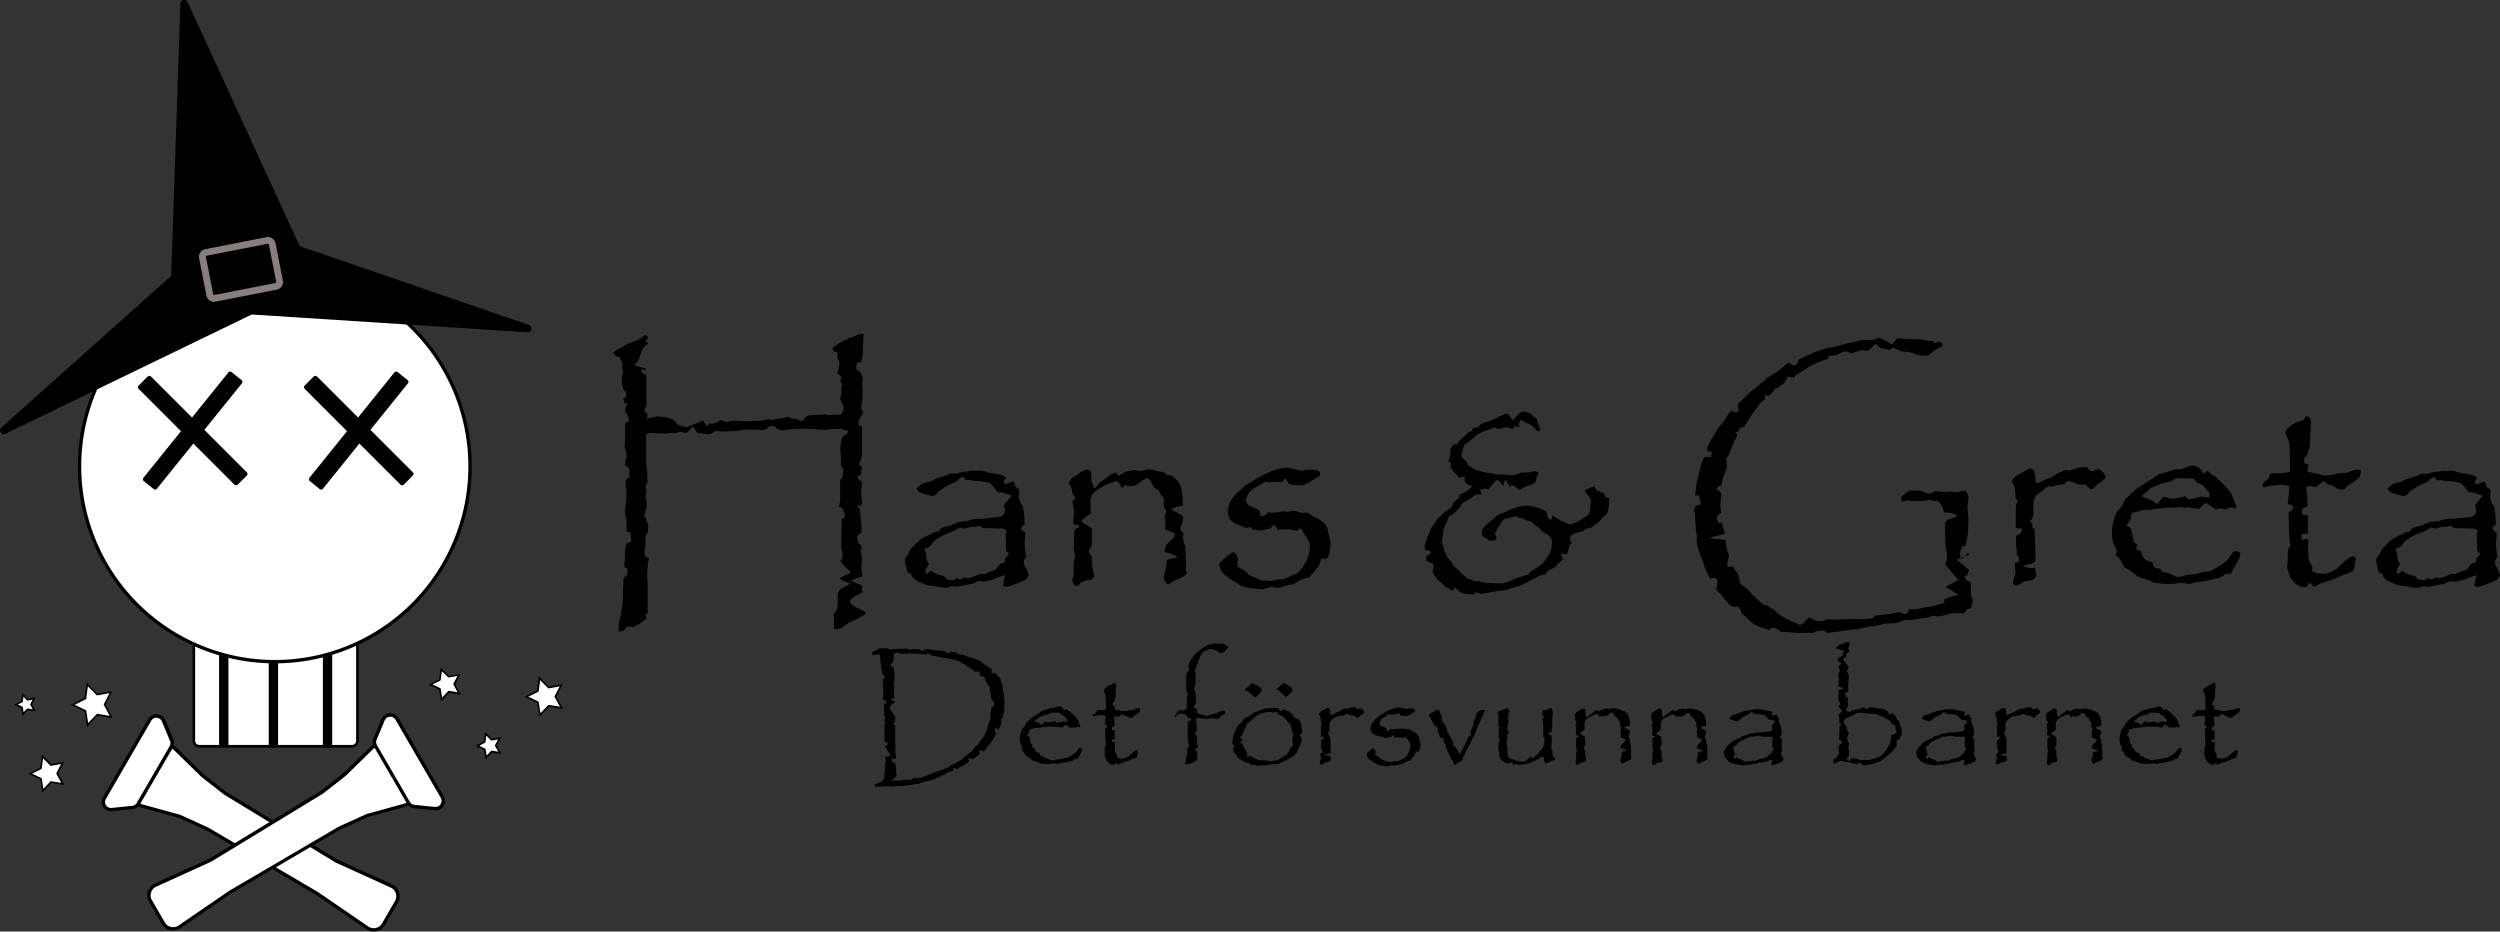 <svg id="Layer_1" data-name="Layer 1" xmlns="http://www.w3.org/2000/svg" viewBox="0 0 736.17 274.3"><rect x="0" y="0" width="736.17" height="274.3" fill="#333333" stroke="none"/><defs><style>.cls-1{fill:#fff;}.cls-2{fill:#897e7e;}</style></defs><title>te17_logga_isak</title><path d="M217.5,225.29a2.68,2.68,0,0,1,.62-.62l1.86-1a11.42,11.42,0,0,1,3.19-1.6,9.2,9.2,0,0,0,3.54-1.95.47.47,0,0,1,.18-.09l.8.53a2.33,2.33,0,0,1-.8,1.37l1,.53a5.5,5.5,0,0,0-1.9,1.82l-1.15,3.41-1.2,1.2L227.2,230l-.31.35a.25.25,0,0,1-.18.09h0l-1-.36c0,.65.09,1,.18,1s.38.35,1.06.62l.27.35v7.8l0,1a3.57,3.57,0,0,1-.27.53,5.38,5.38,0,0,0-.35,1.15q.93.53.93,1.06a3.83,3.83,0,0,1-.22,1.2,11.52,11.52,0,0,1,3.32-.75,12.55,12.55,0,0,1,4.25.8,6.9,6.9,0,0,1,1.55,1.59q.27.13,2.57.8l4.92-2,.13,0a3.37,3.37,0,0,0,.93,1.51l1-.71,1,.18a1.24,1.24,0,0,1,.71-.4,1,1,0,0,1,.4.13l.71-.75V245a3.21,3.21,0,0,1,.89.27,4.56,4.56,0,0,0,1.28.4h0a13.51,13.51,0,0,1,1.73-.4l3.94.13h1.15l1-.09a25.18,25.18,0,0,0,3-.09,6.34,6.34,0,0,0,1.2-.49,12.86,12.86,0,0,0,1.33.31,10.91,10.91,0,0,0,1.37-.31l1.2-.09q1.77-.49,1.86-.49a2.35,2.35,0,0,1,1.2.53h.84a2.19,2.19,0,0,1,1.06.27,2.57,2.57,0,0,0,1.33.4,7.72,7.72,0,0,1,1.46-1.51,16.86,16.86,0,0,1,3.41-.27l1.77-.13,1.2.18,1.64-.13,1.28.09a.94.94,0,0,0,.93-.66,13.15,13.15,0,0,0,.49-1.82q-1.11-2.17-1.11-2.26s.13-.52.4-1.46l0-1.95a2.82,2.82,0,0,0,.18-.75,1.61,1.61,0,0,0-.53-1l.35-1.2v0q0-.44-1.15-1a.7.7,0,0,1,0-.18,6.66,6.66,0,0,1,.31-1.37,6.88,6.88,0,0,0,.22-1.91,2.2,2.2,0,0,0-.62-1.28,2.48,2.48,0,0,0,.09-.49c0-.29,0-.65,0-1.06q-1.42-.22-1.42-1.06a.78.78,0,0,1,.22-.58,15.86,15.86,0,0,1,1.42-.93,13.74,13.74,0,0,1,1.86-1q1-.31,1.15-.71a8.34,8.34,0,0,0,1.51-.4,10.21,10.21,0,0,1,2.35-.84,2.22,2.22,0,0,1,.62.22q-.18,1.24-.27,5.8a19.69,19.69,0,0,1-.49,2.35l-1.11.13a4,4,0,0,0-.35,1.33,3.71,3.71,0,0,0,.18.88q.93.4,1.06.71l.27.62.49.93q-.27,1.64-.27,1.77a3.6,3.6,0,0,0,0,.49q.13,1.46.13,1.82a17.1,17.1,0,0,1-.49,4.87,2.22,2.22,0,0,1,.66,1.42,3.81,3.81,0,0,1-.93,1.51,5.15,5.15,0,0,0-.4,2.13l1,.13v8.81a5.5,5.5,0,0,1-.49,1.46,3.43,3.43,0,0,0-.31,1.24l.8.66a3.12,3.12,0,0,0-.27,1.11c0,.33,0,.68,0,1.06a1,1,0,0,1-.62.31,2.19,2.19,0,0,1-.44,0q.13,1.24.49,1.37a4.47,4.47,0,0,1,1,.58,18.44,18.44,0,0,0-.4,2.84,8.4,8.4,0,0,0,0,.84q.27,1.82.27,2.21a2.77,2.77,0,0,1-.4,1.11l-1-.18v.44l.71.44q.49,4.38.62,7.18-1.37.62-1.37,1.24a3.36,3.36,0,0,0,1.37,2.79,5.83,5.83,0,0,1-.35,1.42q.44,2,.44,2.08a8,8,0,0,1-.13,1.11,11,11,0,0,0-.09,1.46,6.8,6.8,0,0,0,.13,1.55,4.24,4.24,0,0,1,.13.84c0,.27-.06.41-.18.44l-3.32,1.11,3.46,1.55-.09,1a5.31,5.31,0,0,0,.27.8v0c0,.09-.12.19-.35.31q-3.41,1.51-3.41,2.57t3,2.26q1.73.67,1.68,1.37l-1.28.75a18.12,18.12,0,0,1-2.66,1.37l-1.06.4a15.36,15.36,0,0,1-2.3,1.68,4.52,4.52,0,0,1-1.28.31q-.8,0-.8-.49l0-2.83a3.52,3.52,0,0,0-.22-1,4.34,4.34,0,0,0,1.15-1.77,13,13,0,0,0,.13-2.3c0-.8,0-1.31,0-1.55a2.57,2.57,0,0,1,1.28-2.13l2.57-1.37a16,16,0,0,1-3.37-1.46,24.39,24.39,0,0,1,3.46-1.77l-3.1-3.23a4.51,4.51,0,0,0,.66-2.21v0a3.55,3.55,0,0,0-.22-.93,4.1,4.1,0,0,1-.22-.93l.13-7.62s0-.25-.09-.66q1.11-.8,1.11-1.24a2.18,2.18,0,0,0-.35-1,5.66,5.66,0,0,1-.44-1.24l-1-.27q.35-2,.35-2.17,0-4.87,0-5.94h.27a2.41,2.41,0,0,0,.49-1.29c.06-.65.13-1.24.22-1.77a2,2,0,0,1-.8-1.29V256.6s0-.34,0-.93l-.18-2.35c0-.12.09-.75.27-1.9a2.32,2.32,0,0,1,1.77-2.17l.27-1.06h-.35a2.61,2.61,0,0,1-1.37-.53q-3.06,0-4,.18-1.37.13-1.59.13t-2.88-.22q-.93-.09-2.08-.09t-2.79.09l-.8,0q-1.55.09-1.82.13a18.07,18.07,0,0,1-1.9.22,3.12,3.12,0,0,1-1.46-.58,1.58,1.58,0,0,0-2.7,0,2.44,2.44,0,0,1-1.55.49l-3.15-.13h-1a17.36,17.36,0,0,0-3.5.44l-4.43.13q-.22,0-1.59-.22a7.36,7.36,0,0,1-2.17,1.06q-.13,0-3.23-.49l-1.33-1.9-1.82,2-2.08-.36-1.11.36h-1.28l-2.48.18-1.11-.09a23.25,23.25,0,0,1-2.39-.13,3,3,0,0,0-.49,0,2.05,2.05,0,0,0-1,.4v6.47a23.05,23.05,0,0,0,.13,3.32,9.83,9.83,0,0,1,.18,1.51v0a3.86,3.86,0,0,0,0,.62l.09,2.35a.92.92,0,0,1-.18.27,3.67,3.67,0,0,0-.4.75l.27,1.55a2.84,2.84,0,0,1-.27,1v0q.4,2.66.4,2.83a10,10,0,0,1-.93,3.37,2.19,2.19,0,0,1,.75,1l.13.75a4.19,4.19,0,0,1,.27.62,1.69,1.69,0,0,1,.18.62s0,.58-.13,1.64l-.71,1.33V282a11.94,11.94,0,0,0-.27,2.08,2.1,2.1,0,0,0,.13.93,2,2,0,0,0,1.15.71,19.25,19.25,0,0,0-.4,3.37l-.13,1.46.18,2.75v8.19l-.13.58-.62.4.49,1q-.8.57-1.06.8a13.31,13.31,0,0,1-3.23,1.9l-.09-.13v-.18q-1.59,0-1.77.35a2.49,2.49,0,0,0-.62,1l-1.55.18a15.36,15.36,0,0,0,.09-2.08,9.51,9.51,0,0,1,.58-2.53,5.93,5.93,0,0,1,.09-1.46,11.16,11.16,0,0,0,.49-3.45l.18-5.4q0-.93.22-1.06l.75-.62a.81.81,0,0,0,.22-.66,10.37,10.37,0,0,0-.13-1.51H221a2.39,2.39,0,0,1-.31-1l.22-1.95v-2.17q.22-.89.49-2.13a3.31,3.31,0,0,0,1.33-.53l-.18-2.75-1.06-.09a24.29,24.29,0,0,1-.13-3.32,16.74,16.74,0,0,1-.44-2.61q0-.53.35-3.28a14.06,14.06,0,0,0,.09-1.64q0-.8-.09-1.68a16.75,16.75,0,0,1-.18-2.08,1.28,1.28,0,0,1,1.2-1.37q-.09-1.11-.09-1.46a3.94,3.94,0,0,0-.13-1.28,2.56,2.56,0,0,0-1.24-.84q.18-1,.44-2.35a6.22,6.22,0,0,0,.09-1,10.92,10.92,0,0,0-.62-2.13q.18-1,.18-1.11v-.18l0-4.65,0-.44a2.18,2.18,0,0,1,.35-1l.62.18a5.2,5.2,0,0,0,.13-1.06,7.51,7.51,0,0,0-.93-2,1.21,1.21,0,0,1-.13-.62,4.19,4.19,0,0,1,.75-1.91l-1-.09-.27-1.42.71-.22.13-1.64a2.28,2.28,0,0,1-1-1.29,11.23,11.23,0,0,1-.35-2.48,3.09,3.09,0,0,1,.18-1.06,3.05,3.05,0,0,0,.27-.93l-.31-1.33.09-1v0a3.12,3.12,0,0,0-.4-1.11q-.13-.31-.49-1.2-.84,0-.89-.18Q218.07,226.17,217.5,225.29Z" transform="translate(-36.87 -121.39)"/><path d="M313.17,278a3.66,3.66,0,0,1,1-1.15,13.38,13.38,0,0,1,2.66-.71,19.35,19.35,0,0,1,2.26-1q.4-.09,2.66-.31l1.42-.49.84-.09.8-.09h1.73l3.5-.44a5.1,5.1,0,0,0,1.95-.4,1.94,1.94,0,0,0,.8-1.68,8.71,8.71,0,0,0-.35-1.42l2.3-2.88s-.92-.33-2.75-.89a5.43,5.43,0,0,0-1.33-.09,26.31,26.31,0,0,0-2.26-2.7A27,27,0,0,0,325,263h-1.42a6.33,6.33,0,0,0-1.28-.27,8.37,8.37,0,0,0-1,.09l-.84-1.06a3.51,3.51,0,0,0-1.51,1,3.54,3.54,0,0,1-1.37.84,16.35,16.35,0,0,0-3.81,2.17l-.62.4a3.85,3.85,0,0,1-.75.93,2.41,2.41,0,0,1-1.24.31,8.45,8.45,0,0,1-1.64-.49,8.08,8.08,0,0,1-1.86-.58,4.86,4.86,0,0,1-1-1.11q.75-.58,1.06-.84a3.05,3.05,0,0,1,1-.71l2.08-.49,1.33-.71,2.83-.89,1.77-.75h1.82l2-.58.84,0,1.55-.27,2.75,0a12.75,12.75,0,0,1,2.39.62l1.06.13,2.44.44a3,3,0,0,1,1.59,1q-.75.67-.75,1.11c0,.41.18.62.53.62a2.44,2.44,0,0,0,1-.35q.44-.18,1.24-.4a2.19,2.19,0,0,1,.62,1.51l1.11.8a4.81,4.81,0,0,1,.09.62l-.13,1.73a6,6,0,0,0,1,2.44h.18q.13,1,.35,2.13.13,2.57.18,3.41-1,.62-1,1.2t1.2,1.2c0,.38,0,.71,0,1a12.75,12.75,0,0,1-.18,1.55q0,.49,0,1a17.09,17.09,0,0,0,.49,3.63,2.3,2.3,0,0,0-.8,1.6,3.31,3.31,0,0,0,.75,1.73,8.91,8.91,0,0,1,.31.84l.49,1.2a4.3,4.3,0,0,0-.71,1.11,5.12,5.12,0,0,1-1.37.71l-1.68.75-1.06.31a14.18,14.18,0,0,1-1.82.58,1.52,1.52,0,0,1-1-.49l.66-3a25,25,0,0,0-3.72,1.37l-1.28.27-1.2.27-1.64-.18-1.64.84-.89.09-3.59.75-1.86-.13a7.05,7.05,0,0,1-1.86.49,26.77,26.77,0,0,1-3.46-.58l-1.86-.18-1.37-.58a9.11,9.11,0,0,1-2.3-1.15,3.32,3.32,0,0,1-1.06-1.68l-1-.35a10,10,0,0,1-.4-1.59l-.44-1.91v0a2.33,2.33,0,0,1,.58-1.28,15,15,0,0,0,1.24-2.26q2.17-2.13,2.88-2.75a14,14,0,0,1,2.79-1.37,4.77,4.77,0,0,1,1.55-.8A4.84,4.84,0,0,1,313.17,278Zm-2.75,9.39q-.36.58-.66,1.2a2.14,2.14,0,0,0-.44,1.06l.44.84,1.24-1.06a6.57,6.57,0,0,0,2.08,1.15l1.77.49a3.58,3.58,0,0,1,.75.93l1.37.18a4.67,4.67,0,0,0,.58,0,2,2,0,0,0,1.2-.62,2,2,0,0,0,1.06.44,5.86,5.86,0,0,0,1-.58l1.24.27,2.39-.84,1.15-.53,1,.18,1.68-.71,1.95-.75a13,13,0,0,1,.93-1.33,3.6,3.6,0,0,1,1.55-.71l.27-1.42a1.85,1.85,0,0,0,1-1.24,2.88,2.88,0,0,1-.89-.93q0-.75,0-1.11v-.71q0-1.2-.09-2a3,3,0,0,1,0-.49,5.2,5.2,0,0,1,.35-1.55,2.23,2.23,0,0,1-1-.53l-1.9,0-1.73-.09-1.33,0h-.84a5.74,5.74,0,0,1-1.33-.71l-1,.31a9.44,9.44,0,0,0-2.61.27,2.4,2.4,0,0,1-.89.22,10.31,10.31,0,0,1-1-.27h-.09a5.24,5.24,0,0,0-1.42.8,21.07,21.07,0,0,1-2.3.89,16,16,0,0,0-4.08,2.35q-.13.13-1,1.33a2.92,2.92,0,0,1-1.55.75,1.09,1.09,0,0,0-.18.49c0,.09.12.27.35.53l.31,2.39A3.46,3.46,0,0,0,310.43,287.34Z" transform="translate(-36.87 -121.39)"/><path d="M351.58,263.78a3.53,3.53,0,0,1,2.26-2.39q2-1.64,3-1.64t1.28.53a16.27,16.27,0,0,1,.13,2.57,6.46,6.46,0,0,0,1,2.39q1.77-2.26,2.08-2.21l1.55-1a6.1,6.1,0,0,1,2.26-1.46c.38,0,.77.33,1.15,1a8.21,8.21,0,0,1,4.83-1.77,2.42,2.42,0,0,1,.84.13l.89.27a10.32,10.32,0,0,1,2.08-.62,15.47,15.47,0,0,1,2.48.49,16.92,16.92,0,0,0,2.21.35q.62.75.89.8l1,.18q1.15.18,2.7,2.48.93,1.46,1,6.47a6.36,6.36,0,0,0-2.17.4q-1.11.4-1.11.75s1,.58,3,1.64q.35.18.35.89a8.47,8.47,0,0,1-.84,2.7.62.62,0,0,0,0,.27q0,.53.93,1.42a11.57,11.57,0,0,0-.13,1.59,10,10,0,0,0,.66,2.26l.09,2.44.13,2.13-.13,1.86a5.86,5.86,0,0,0,.44,1.64,17.47,17.47,0,0,1-1.68,1.15q-.22.13-2,.84-.35.18-1.95,1.24a3.54,3.54,0,0,1-1.24-2.17q0-.31.8-3.46a10,10,0,0,0,.09-1,6.29,6.29,0,0,0,0-.67l.89-.31q2.21-.31,2.26-.53l-.49-.31a10.9,10.9,0,0,0-3.32-1.15,4.9,4.9,0,0,1,.66-2.3l1.33-1.24a2.79,2.79,0,0,0,1.06-1.86,12.24,12.24,0,0,0-2.92-1.28l.13-1.59-.22-2.35a2,2,0,0,1,.13-.35,8.29,8.29,0,0,0,.35-1.28c-.47-.53-.71-.89-.71-1.06l0-2.21a2.11,2.11,0,0,0-.71-1.2,2.22,2.22,0,0,1-.71-1.51l-.22-.27a3.25,3.25,0,0,1-1.2-.49l-1.24-2.13a1,1,0,0,0-.8-.58,3.1,3.1,0,0,0-1.82.89,4.76,4.76,0,0,1-2.92,1.42,17.07,17.07,0,0,1-1.82-.36l-.84.84v.22q-.93-2.21-1.86-2.21a3.75,3.75,0,0,0-.49.18,6.28,6.28,0,0,1-1.37.49,9.85,9.85,0,0,0-2.39,1.2,7.53,7.53,0,0,0-2.52,1.82,3.75,3.75,0,0,0-.71,2.08s0,1,.09,2.83v.18q0,.8-.35,1l-2,1.46c-.21.15-.31.29-.31.44s.27.59.8.88a13,13,0,0,1,2,1.2,1.3,1.3,0,0,1,.22.84q0,.13-.09.89l.09,3.28a3.88,3.88,0,0,1-.8,1.33.93.93,0,0,0-.09.49,2.45,2.45,0,0,0,.93,1.68l-.13.13q.09,1.06.09,1.42a14.84,14.84,0,0,0,.71,4,2.11,2.11,0,0,1-.89,1.11,8.55,8.55,0,0,1-1.46.27,1.43,1.43,0,0,0-.62.22,6.23,6.23,0,0,1-.71.27q-.31,0-.66.62a1.15,1.15,0,0,1-1,.53q-.27,0-.8-.62a1.05,1.05,0,0,1-.35-.75,4.08,4.08,0,0,1,.09-.8,12.65,12.65,0,0,0,.31-1.55l0-3.37a9.25,9.25,0,0,0,.4-1.51,4,4,0,0,0-.18-1.06,6.15,6.15,0,0,1-.22-1.2q0-.18.09-.89c0-.29,0-.55,0-.75q0-.57,0-1.68,0-.53,0-1.06a4.63,4.63,0,0,1,.31-1.46l1.24-.58a1.24,1.24,0,0,0-.31-.62,5.21,5.21,0,0,0-1.42-.22q0-.84,0-1.37a8.16,8.16,0,0,1,.18-1.33,2.78,2.78,0,0,0,0-.53,26.12,26.12,0,0,0-.49-3.76l1-.58a14.36,14.36,0,0,1-.93-1.46,3.59,3.59,0,0,1-.18-1A4,4,0,0,0,351.58,263.78Z" transform="translate(-36.87 -121.39)"/><path d="M419.92,276.89l-1.15.84a10.79,10.79,0,0,0-2.75-.49,28.38,28.38,0,0,0-2.88.18,3.63,3.63,0,0,0-1.33-1.55L411,277a18.22,18.22,0,0,0-2.21.49,4,4,0,0,1-.93.13,1.16,1.16,0,0,1-.27,0l-1.68-.35s-.07,0-.13.13l-.84-.89a3.11,3.11,0,0,1-1.2.31,4.69,4.69,0,0,1-1.11-.44l-.8-.31q-3.41-1.2-3.41-3.9a7.49,7.49,0,0,1,1.82-4.65,18.47,18.47,0,0,1,2.48-2.35l.89-.84,2.08-1.24a38.73,38.73,0,0,1,4.69-2.57,15.62,15.62,0,0,1,5.54-1.42q.35,0,4,.93l2.3-.4a10.8,10.8,0,0,1,2.52.31q.89.45.89.89a1.28,1.28,0,0,1-.44.89L423,263a12.17,12.17,0,0,1-2.39,1.28,16,16,0,0,1-4.21-.4,7,7,0,0,0-.93-1.51h-.27l-.84.89-1.11,0a6.1,6.1,0,0,1-.75,0l-.71,0c-.06,0-.44.09-1.15.27a2.37,2.37,0,0,0-1.33-.27,25.78,25.78,0,0,1-2.92,1.77,5.23,5.23,0,0,0-1.84,1.73,3.93,3.93,0,0,0-.78,2.17c0,.33.28.74.84,1.24a9.19,9.19,0,0,0,1.55.71,15,15,0,0,1,1.73,1,4.88,4.88,0,0,0,0,.58q0,.93.75.93t1.59-1.15a13.64,13.64,0,0,0,1.73.13q.27,0,2.52-.4l1.42.13q1.95-.26,2.13-.27a14.44,14.44,0,0,1,2.26.62l1.59-.18,1.59,1.11a10.92,10.92,0,0,1,3.5,2.26,3.54,3.54,0,0,1,.8,1.42l.31,1.46a26.47,26.47,0,0,1,.62,3.06q0,.27-.18,1.55-.22,2.83-1.64,2.83a4.64,4.64,0,0,1-1-.13,6.86,6.86,0,0,1-.89,2.52q-2,2.3-2.57,3.1a8.1,8.1,0,0,0-3.72,1.37,5,5,0,0,1-.8.58,9.46,9.46,0,0,1-1.11.13l-3.59,1q-1.77-.31-1.95-.31a23.11,23.11,0,0,0-2.66.71l-1.06-.13a24.5,24.5,0,0,1-3.19-.35,6.68,6.68,0,0,1-2.44-.84l-1.42-.93a16.84,16.84,0,0,1-3.23-2.3,4.7,4.7,0,0,1-1.33-3q0-.31,1-1.06l1.2-1.11a7.91,7.91,0,0,1,1.95-1.24.42.42,0,0,1,.31.13,2.9,2.9,0,0,1,1,2.13l-.18,1.42v0a.66.66,0,0,0,.22.62,12.57,12.57,0,0,0,1.59,1,6.44,6.44,0,0,1,.8.58q1.11,1,1.15,1l1.64.66,1.51.8h1.68l1.06.22a11.89,11.89,0,0,1,2.92-.53,4.34,4.34,0,0,0,1.82-.35l1.73-.84a8.46,8.46,0,0,0,1.64-.66,12,12,0,0,0,2.21-2.92,10.16,10.16,0,0,0,1.42-5.36,2.14,2.14,0,0,0-.4-1.24Q420.41,277.86,419.92,276.89Z" transform="translate(-36.87 -121.39)"/><path d="M466.74,267a8.31,8.31,0,0,0,3.68-2.48q-2.26-.58-2.26-1.95c0-.24,0-.53,0-.89l-1.68.4a4.55,4.55,0,0,0-1.2-1.37A12.18,12.18,0,0,1,464,259l.18-1.28-.84-.49.75-1.95h-.22q0-.44,0-.75a3.58,3.58,0,0,1,1.11-2.26h.93a4.64,4.64,0,0,1,.58-1l1.33-1.11,1.33-1.37a6.2,6.2,0,0,1,1.06-.4l.44-1,1.55-.18a3,3,0,0,1,1.28-1.2l2-.58,1.15-.53.8-.31a12.19,12.19,0,0,1,3.32-1.46,13.48,13.48,0,0,1,1.55,2.08l2.08-2.17a1.92,1.92,0,0,1,1.42-.49,4.14,4.14,0,0,1,2.52,1.46,5.33,5.33,0,0,1,1.15.89,5.92,5.92,0,0,1,.27,1.24,5.19,5.19,0,0,0,.8,1.51q-.35.8-.75.8-.22,0-1.73-1.68l-2.44-1.24-.84-.53q-.58,0-.71,2.35l-1.11-.62-.53.89-.27,0a5.06,5.06,0,0,1-1.24-.31,1.34,1.34,0,0,0-.49-.13,3.54,3.54,0,0,0-1,.22,11.32,11.32,0,0,1-1.29.31,3.06,3.06,0,0,0-1.2-.4,6,6,0,0,0-1.37.53l-1.51.44-.93.49a7.12,7.12,0,0,0-1.2.53q-.27.18-2.08,1.82-1.73,1.29-1.79,1.35a7.7,7.7,0,0,0-.38,1.26q-.35,1.42-.53,2a5.25,5.25,0,0,0,1.06,1.15,2.49,2.49,0,0,1,.84,1.46,7.09,7.09,0,0,1,1.15.66,9,9,0,0,0,1.86.93l2.79.71,1.11,0,1.42.49a35.3,35.3,0,0,1,3.81.13,9.06,9.06,0,0,0,1.2.09,10.46,10.46,0,0,0,2.3-.75l2.57-.13q1.33-.35,1.46-.35a2.93,2.93,0,0,1,1.28.49,11.09,11.09,0,0,0-.89,2.3,1.23,1.23,0,0,1-.8.93l-2.86,1.13a7.08,7.08,0,0,0-1,.78,4.85,4.85,0,0,1-1.24-.93,2.28,2.28,0,0,0-1.11-.58l-.66.44q-1-1.9-1.29-1.91t-.71,1.91q-.93-1.86-1.73-1.86a.73.73,0,0,0-.53.22l-2.08,2.48-.93-.27a4.33,4.33,0,0,0-1.51.44l.49,1L473,267h-.58a2.79,2.79,0,0,0-1.11.18,16.4,16.4,0,0,0-1.46,1q-2,1.11-2.17,1.24a10.5,10.5,0,0,0-.89,1.33,11,11,0,0,0-1.37,1.46,3.76,3.76,0,0,1-1.86,1.11,10.66,10.66,0,0,1-1.15,2.79,15.68,15.68,0,0,0-.58,1.55q0,.31-.18,2.13l-.27,1,.4,1.11a7.48,7.48,0,0,0,.84,2.57,4.22,4.22,0,0,1,.22.53,3.76,3.76,0,0,0,1.46,1.73,3.67,3.67,0,0,0,.62,1.24l1.29,1.15a34,34,0,0,0,2.57,2.48,11.25,11.25,0,0,0,2.3.88,7,7,0,0,0,1.42.09l1.86.49h1.37l1.51.09.62,0,1.86,0,.93-.4,1.29-.4,1.42-.71,2.17-.66a3.43,3.43,0,0,1,1-.31h.4a4.38,4.38,0,0,1,.62-.89l3.06-2a11.07,11.07,0,0,0,1.86-2.26,7.41,7.41,0,0,0,1.42-4.47,2.83,2.83,0,0,0-1.64-2.44q-1.29-.75-1.33-.8l-.62-.84-1-.62-1.51-1.33-1.51-.49-1.59-.66-.66,0-.75-.49-1.64.49a5.63,5.63,0,0,0-1.82.44q-.53.13-2.08,2.92a12.52,12.52,0,0,1-.71,1.24l.53,1.15q0,1-1.51,1a5.23,5.23,0,0,1-.66,0,4.32,4.32,0,0,0-1.46-1.06,1.27,1.27,0,0,1-.71-1.24,2.44,2.44,0,0,1,.58-1.62,20.43,20.43,0,0,1,2.52-2.24l1.68-1.46,2.7-1.06,1.11-.62,1.28-.36,1.15-.44,1.42-.18,1.06-.13,1.55.35.75.09,1.37.53a8.55,8.55,0,0,1,1.95.93q.13,2.26,1.15,2.26a.61.61,0,0,0,.44-.27v-1l1.15.71a15.84,15.84,0,0,0,2.92,1.55q.93.44,1,.44a4.6,4.6,0,0,0,1.48-.35,6.69,6.69,0,0,0,1.57-.8,14.5,14.5,0,0,1,1.77-1.11q1.42-.67,1.33-3l.27-1.64q0-.67-1.15-1.86a2.25,2.25,0,0,1-.71-1.24,9.37,9.37,0,0,1,2.83-1.15l.75,1.29a5.91,5.91,0,0,1,2.17.84l.27,1.06,1.2.18q-.09.93-.09,1.24a7.76,7.76,0,0,1-.8,3.68l-1.28,1a6.93,6.93,0,0,1-2.75,2.44l-.71.53q-.89.09-1.06.13l-1.29.84a12.14,12.14,0,0,0-3,.93,1.35,1.35,0,0,0-.58,1.11,3.52,3.52,0,0,0,.53,1.42c-.53.38-.81.66-.84.84a7,7,0,0,1-.62,2.39l-1.73-.18a2.22,2.22,0,0,0,.67,1.59,13.59,13.59,0,0,1-1.59,1.42l-1,1.06-1.73.89a4.18,4.18,0,0,0-1,1.2h-.35a6.05,6.05,0,0,0-1.15.35l-.18,0-.62.4-1.64.71a17.51,17.51,0,0,1-3.63,1.91l-2.3.62-1.42.53-3.59.49-3.9.71a5.1,5.1,0,0,1-1.64-.53q-.58.71-1,.71a10.64,10.64,0,0,1-1.11-.09c-.15,0-.37-.06-.66-.09a3.45,3.45,0,0,1-1.86-.49,12.14,12.14,0,0,0-1.64-1.46l-.49,1a7.87,7.87,0,0,1-2.52-1.46l-1.9-1.68a15.54,15.54,0,0,1-1.59-2.3s.1-.66.31-1.9l-.09-.13-.18-.44a19.16,19.16,0,0,1-1.77-.89.42.42,0,0,1-.13-.31v-.75l0-.49q1.28-.18,1.29-.8c0-.47-.33-.71-1-.71h-.4a2.51,2.51,0,0,1-.35-1.42,5.29,5.29,0,0,1,.49-1.51l.27-1,.58-1a6.54,6.54,0,0,1,1-2.3q.84-1,.89-1.11a6.25,6.25,0,0,1,.66-1.11l.71-.49c.06-.06.24-.28.53-.67a6,6,0,0,1,2.08-1.51,2.54,2.54,0,0,0,.93-1.11q.44-1,.49-1l1.06-.93A1.67,1.67,0,0,0,466.74,267Z" transform="translate(-36.87 -121.39)"/><path d="M536.33,270.33l1.37-.4a23.2,23.2,0,0,0-.53-2.66H536q.18-.93.44-3.72l.4-1.24q.93-4,1-4.12.27-.8.89-2.21h1.95l.31-1.55q-1.46,0-1.46-.8t2.7-5.18l.75-1.2,1.77-2.17,1.15-1.91a9.83,9.83,0,0,1,.93-.89,2.22,2.22,0,0,0,1.11.49,2.17,2.17,0,0,0,.93-.35l-.31-2q1.82-1.73,2.35-2.26a22.82,22.82,0,0,1,3.23-2.75l1.11-1.06,1.11-.75.75-.84,3.68-2.35a34,34,0,0,1,2.92-2.3,4.32,4.32,0,0,0,1.33,1q1-.49,1.11-.75.13,0,.27-1a23.09,23.09,0,0,1,2.92-1.37l1.64-.8,2.66-.89,1.28-.49a10,10,0,0,0,2.7-.44q2.61-.75,5.67-1.37l1.11-.35,1.28-.13.89,0,1.64,0s.58-.19,1.64-.58a1,1,0,0,1,.35-.09q.18,0,3.85,2,1.37-1.86,1.73-1.86h0a22.23,22.23,0,0,0,3.06.18l3.9.18a13.72,13.72,0,0,0,3.37.49l.58.62h.22a1.88,1.88,0,0,1,.89-.49q.4,0,1.11.75a1.2,1.2,0,0,1-.49.8,11.48,11.48,0,0,1-1.15.62,9,9,0,0,0-1.42.93,4.73,4.73,0,0,1-1.95,1.15,17.67,17.67,0,0,1-2.66-.44l-1.95-.71-2.83-.27a6.49,6.49,0,0,0-2.17-1,.55.55,0,0,0-.4.18q-.62.58-.75.53l-.49-.22-2.08-.4-1.42-1.37-1.64,1.73a1.48,1.48,0,0,1-1,.4l-1.46-.18-3,1a6.55,6.55,0,0,0-1.82-.62,7.75,7.75,0,0,0-2.39,1.06,9.74,9.74,0,0,1-2.48.22q-.09.8-.4,1-1.86.62-3.76,1.42a17.66,17.66,0,0,0-2.92,1.73L566,231.62a4.12,4.12,0,0,0-.8,1,6.18,6.18,0,0,0-1.51-.27l-.58,0a3.84,3.84,0,0,1-1.06,2q-.27.22-1.33,1a3.12,3.12,0,0,1-1,.4c-.09,0-.25.19-.49.58a7.16,7.16,0,0,1-1.68,1.68l-1.11-.35.22,1.2q-.93.71-1.33,1.06-.13.13-1.24,1.73a28.55,28.55,0,0,0-1.86,2.61q-.93,1.59-1.86,2.92l-1.06.13a4.14,4.14,0,0,1-.8,1.37l-.09-.13-.4,0-.13.49.53,0a4.61,4.61,0,0,1-.09.82q0,.11-.71,1.31-1.68,4.25-1.75,4.36t-.69.82a19.46,19.46,0,0,1,.18,2.44,8.93,8.93,0,0,1-.84,2.52,9.92,9.92,0,0,0-.67,3q-1.33.31-1.55,1.11,1.46.89,1.46,1.51v.09q-.31,2.75-.31,3.28a19.82,19.82,0,0,0,.27,2.08q-1.28.75-1.28,1.73a2.09,2.09,0,0,0,.62,1.33l.89-.13a13.5,13.5,0,0,0,.53,2.17,7.26,7.26,0,0,1,.22,1.11q-1.64.44-4.34,1.11l-.27,0q0,.22,3.68.53l1.33.31a10,10,0,0,0,.89,4.3l0,.09q-.53,2.88-.53,2.92a.43.43,0,0,0,.49.49A1.81,1.81,0,0,0,547,288a12.74,12.74,0,0,0,.93,1.42,6.77,6.77,0,0,1,1,1.95l.35,1.64q.09.4.93.93a7.32,7.32,0,0,1,2,1.77,17.94,17.94,0,0,0,2.13,2.13q.58.49.8.71a8.7,8.7,0,0,0,.78.73q.11.07,1.13.42a2.14,2.14,0,0,1,1,.49l.4.62.31-.35a15,15,0,0,0,4.08,3.14q.71.35,2.26,1.06a13.37,13.37,0,0,0,1.68.71q1.06,0,2.75-2.26a5.26,5.26,0,0,0,3.5,1.15,3,3,0,0,0,1.11-.18q1-.4,1-.4l.75.18a2.77,2.77,0,0,0,.53,0l5.23-.18q1.37-.09,1.68-.09t1.82.09a5.07,5.07,0,0,0,.71,0,22.32,22.32,0,0,0,2.52-.22,2.81,2.81,0,0,1,.75-.8q.09,0,4.12-.49,2.66-.53,2.88-.53a6.62,6.62,0,0,1,1.46.58.62.62,0,0,0,.27,0q.84,0,1.15-1.51a11.91,11.91,0,0,0,1.51.13,24,24,0,0,0,3.23-.62l2.26-.27q2.53-.8,3.46-1a2.41,2.41,0,0,1-.09-.49c0-.5.16-.8.49-.89l3.72-1.06-3.76-2.3,3.68-2.08-3.81-4.52.09-.27a7.11,7.11,0,0,0,.4-2.57q0-.44-.49-3.23l-.09-4.87v-.44q0-1.42.8-1.73l2.75-1.11c.09,0,.13-.07.13-.13s-.06-.07-.18-.13a6.23,6.23,0,0,0-3.1-.8h-.75a4.65,4.65,0,0,0-1.59-3.23,1.44,1.44,0,0,0-.8-.27,6.85,6.85,0,0,0-1,.09l-.66-.44h0l-1.15.31a36.52,36.52,0,0,1-4.61.13,7.76,7.76,0,0,1-1.24-.27,1.46,1.46,0,0,1-.89.4c-.47,0-.71-.22-.71-.66s.46-1,1.37-1.73a4.4,4.4,0,0,1,1.28-.8,9.34,9.34,0,0,1,1.33,0,9.52,9.52,0,0,1,1.82.09l2.3.8a.76.76,0,0,0,.31,0,2.61,2.61,0,0,0,1.55-.84,14.84,14.84,0,0,0,2.57.35,5.23,5.23,0,0,0,.66,0q1.06-.13,1.24-.13l1.68.22h0q1.51-.27,2.92-.49a5.61,5.61,0,0,1,.89,1.86v.09q-.31,2.39-.31,2.48c0,.15,0,.37,0,.67a21,21,0,0,1,.27,3.28q0,.8-.09,3.76a18,18,0,0,1-.4,2.53q-.18.75-.31,1.68h-1a9.89,9.89,0,0,0-.66,2.17,11,11,0,0,0,.22,1.59,3.22,3.22,0,0,0,1.2-.67,2.77,2.77,0,0,0,.62-1.06,1,1,0,0,1,.71.49l-3.72,1.46,3.68,3.06-.18.31a4.34,4.34,0,0,0-.31,1.11l-.93.4a4,4,0,0,0,.93,1.42,1.18,1.18,0,0,0,.58.09,4.51,4.51,0,0,1,.49,1.06s0,.63-.09,1.82v.31a3.79,3.79,0,0,0,.22,1.55,9.18,9.18,0,0,1,.4.84l-.31,1a1.8,1.8,0,0,0-.09.58,6.33,6.33,0,0,0,0,.71l-1.33.31a3.17,3.17,0,0,1-.93,1.15q-.13,0-3.72.09a24,24,0,0,1-3.9.89,8,8,0,0,1-1.77-.27l-.58.53q-1.2.09-5.62.84h-.09a3.85,3.85,0,0,1-.53,0,3.78,3.78,0,0,0-.71-.09,8.82,8.82,0,0,0-2.61.89,18.47,18.47,0,0,1-3.5.18l-2.39.58a11.08,11.08,0,0,1-2.26.27l-3.59.84-1.64.09q-4.12.67-7.49,1-.71-.75-1.06-.71l-.84.09-1.37.13-.66.49q-.13,0-5,0l-1.37-.13q-1.11-.13-3.28-.18a4.33,4.33,0,0,0-1.33-1,10.51,10.51,0,0,0-1.55-.22l-.27.75q-4.61-1.33-5.94-2.79a22.28,22.28,0,0,0-2.39-2.21,3.79,3.79,0,0,0-1-1.9c-.41,0-.75,0-1,0a2.05,2.05,0,0,1-1.2-.31,18.33,18.33,0,0,1-2.53-2.88q-.58-.67-1.82-1.9a8.9,8.9,0,0,0,.44-2.17q0-1.24-1.11-1.24a5.33,5.33,0,0,0-1.11.13,13.32,13.32,0,0,0-1.15-2.13l-.22-.75-1.95-5.45a9.58,9.58,0,0,1-.62-2.92v-.18c.09-.62.13-.94.13-1a15.89,15.89,0,0,0-.35-1.64q0-.13-.18-3.81a10.14,10.14,0,0,0-.22-1.68,6.19,6.19,0,0,1-.09-.89A2.43,2.43,0,0,1,536.33,270.33Z" transform="translate(-36.87 -121.39)"/><path d="M629.26,263.38a4.27,4.27,0,0,1,.84-1.46,8.77,8.77,0,0,1,2.3-1.37,10,10,0,0,1,2.17-1.2,1.36,1.36,0,0,1,1.2.58l.18.75.35,1.37a3.08,3.08,0,0,0-.13.75,1.5,1.5,0,0,0,.49.93,13,13,0,0,0,2.39-1.11l1.86-.62,1.86-1.24,1.2-.49a7.46,7.46,0,0,1,1.06-.49l1,.18h.13a31,31,0,0,0,3-.93,6.07,6.07,0,0,1,1.33-.09,1.9,1.9,0,0,1,1.06.22l.93.89a4.64,4.64,0,0,0,.62.13,10.56,10.56,0,0,0,1.29-.62.51.51,0,0,1,.22,0,2.16,2.16,0,0,1,1.33.66,3.58,3.58,0,0,1,1,1.9,23.69,23.69,0,0,1-2.66,2.08q-1,1.24-1.42,1.24-.71,0-1.86-1.42a12.29,12.29,0,0,1-1.33.09,6.07,6.07,0,0,1-1.91-.53,9.35,9.35,0,0,0-2.17-.53,1.69,1.69,0,0,1-1.46,1,10.71,10.71,0,0,0-1.55.18l-1.77.53a1.94,1.94,0,0,1-.71-.31q-.89.8-3.1,2.39-1.42,1-1.37,3.59v1.55q0,.8,0,1.33t-1,1.46a2.22,2.22,0,0,1,.75,1.37,4,4,0,0,1-.09.75l.66.18.13,1.33.22,7.93-.18.49-1.15.62a7.5,7.5,0,0,0-2.48.66,8.94,8.94,0,0,0,2.79.58l.75-.18a8.53,8.53,0,0,1,.44,2,1.76,1.76,0,0,1-1,1.59,8.5,8.5,0,0,1-2.26.44,10.59,10.59,0,0,0-1.9,1.11,1.09,1.09,0,0,1-.62.18q-1.06,0-1.06-.93a21.26,21.26,0,0,1,.66-2.52,1.67,1.67,0,0,0,.09-.53q0-.09-.22-2a4.41,4.41,0,0,1,.18-.75l1.06-.31a6.57,6.57,0,0,0,0-.71,2.32,2.32,0,0,0-.67-1.37v-1.11a19.57,19.57,0,0,0-.27-2.08q.13-1.46.13-2.48,1.64-.58,1.64-1.42a2.62,2.62,0,0,0-.13-.71,3.72,3.72,0,0,1-.89.13,1.31,1.31,0,0,1-.75-.35v-4.43q0-.35,0-.8v-.71a4.75,4.75,0,0,1,.58-1.9,1.88,1.88,0,0,1-.66-.84q0-.13-.18-2.88A4,4,0,0,0,629.26,263.38Z" transform="translate(-36.87 -121.39)"/><path d="M685.56,260.9,687,260a9.51,9.51,0,0,0,.93,1,5.37,5.37,0,0,0,.93.44,39.41,39.41,0,0,1,3.81,3.72,6.91,6.91,0,0,1,1.46,2.08q.35.84.75,2,.27.62.62,1.59l-.31.31a8.44,8.44,0,0,1-1.33-.4l-1.68.62-1.51-.27-1.33.35a32.06,32.06,0,0,0-2.88-1.95,9,9,0,0,0-2.08,1.82q-2.84-.53-3-.53a12.65,12.65,0,0,0-1.68.13l-.22-.18q-.71.09-3.85.09l-1.64.18-2,.18-2.08.35-1.86,0a27.9,27.9,0,0,1-3.5.93,11.21,11.21,0,0,1-.44,2.08A4.64,4.64,0,0,1,663,276q1.42,1,1.51,1.37a20.1,20.1,0,0,0,.84,3.81l.8.44-.22,1.64,1.37.35a4.76,4.76,0,0,0,1.15,2.44,4.35,4.35,0,0,0,2.21.8q.22,1.37.71,1.64a3.47,3.47,0,0,0,1.59.35l.75,1.15a4.84,4.84,0,0,1,.84-.09,16.91,16.91,0,0,1,2.66,1.11,2.53,2.53,0,0,0,1.15.27,9.55,9.55,0,0,0,2.26-.53l2.83-.31,2.17-.62a9.59,9.59,0,0,0,2.08-.27,23.52,23.52,0,0,0,2.75-1.55,10,10,0,0,0,2.26-1.64,15.1,15.1,0,0,0,1.51-2.13,1.38,1.38,0,0,1,1.24-.53,2.27,2.27,0,0,1,1.15.58,8.7,8.7,0,0,1-.58,2.08q-1.86,3.15-2.35,4.16a2.42,2.42,0,0,0-1-.27,4.65,4.65,0,0,0-1.46.88,4.06,4.06,0,0,1-2,.62,32.37,32.37,0,0,1-3.81.88,18.91,18.91,0,0,0-2.3.31l-1.42.44-2.61-.4-1.55.27-.75,0a14.16,14.16,0,0,1-1.64.13q-.58,0-3.23-.31l-.84-.09-.93-.58q-3.32-1-3.68-1.2A18.44,18.44,0,0,1,665,290q-.09-.09-1.55-1-1.24-.75-1.33-1.15l-.8-1.42a10.92,10.92,0,0,0-1.51-1.68,2.36,2.36,0,0,0,.44-1.06,26.51,26.51,0,0,0-1.15-2.48,12.38,12.38,0,0,1-.31-3.76,13.61,13.61,0,0,1,.62-3.19,8.85,8.85,0,0,1,.75-2l1.51-1.77,1-2.08q1.51-1.42,3.46-3.19l3.23-2,3.28-2.26,1.2-.22,3.37-1.06,2.17-.18a22.51,22.51,0,0,1,2.88-1A3.32,3.32,0,0,1,685.56,260.9Zm-5.14,6.64.75.93,1.2-.22a11.86,11.86,0,0,0,2.39-.62l2.52.22s.1-.15.22-.44a2.83,2.83,0,0,0,0-.44,1.61,1.61,0,0,0-.53-1c-.06-.06-.21-.24-.44-.53q-1.06-1.42-1.33-1.33l-1.46-.71a3.36,3.36,0,0,1-.84-1,37,37,0,0,0-4.38-.18l-.89,0-1.51.88a19.43,19.43,0,0,1-2.44.62q-1.86.66-3.28,1.28-.31.22-1.73,1.51l-1,.8v.27l.09.09,3.23,1.29,1,1,1.73-2.08a.77.77,0,0,1,.49-.18q.13,0,2.17.58h.09a15.22,15.22,0,0,0,2.53-.44A7.93,7.93,0,0,1,680.42,267.54Z" transform="translate(-36.87 -121.39)"/><path d="M704.92,262.4q.35-1.73,1.2-1.73h0l2.17.13h.09l2.83-.4v-1.06q0-4.16-.18-6.82a5.86,5.86,0,0,0-.53-2.08l-.44-.93a1.65,1.65,0,0,1-.18-.75q0-.67,1.06-1.59a8.35,8.35,0,0,1,4.16-2q.58-1.2,1.24-1.2a.55.55,0,0,1,.44.22,2.43,2.43,0,0,1,.62,1.73s-.13,2.36-.4,7q-.53,1.82-.67,2.13a2.74,2.74,0,0,1-1,1.28,5.71,5.71,0,0,0,.27,1.73h1l-.27,2.26a32.21,32.21,0,0,1,4.61,1.06,13,13,0,0,0,1.51,0,10.75,10.75,0,0,0,2.61-.53l2.92-.27a13.64,13.64,0,0,1,2.66-.89,9.43,9.43,0,0,1,1.42.13,8.07,8.07,0,0,1-.27,1.77q-.18.66-2.79,2.26a3.43,3.43,0,0,0-.89.66,6.71,6.71,0,0,1-.71.8,2,2,0,0,1-1.06.18,2,2,0,0,1-1-.18l-1.82-1-1.11-.27-1.33-1-2.26,1.73-1.95-.27a2.29,2.29,0,0,0-.89.44,22.43,22.43,0,0,1,.35,3.59q0,.71,0,2.08-1.64.27-1.64,1.33a3.38,3.38,0,0,0,.18,1,10.18,10.18,0,0,1,1.64.27l-.09,5.54a4.5,4.5,0,0,0-1.11-.18q-.8,0-.8.66a2.87,2.87,0,0,0,.4,1.29,2.07,2.07,0,0,1,1.06-.4q.66,0,.66.84l-.13,1.77v.09q.09,1.82.13,2.61a4.64,4.64,0,0,0,.53,1.68l.53.93a1.24,1.24,0,0,1,.09.53,7.51,7.51,0,0,1-.09,1,6,6,0,0,0,3.06.8,6.29,6.29,0,0,0,2.83-.71,13.05,13.05,0,0,0,1.24-.71l2.44-2.21a6.92,6.92,0,0,1,2.21-1.51,2.52,2.52,0,0,1,1.11.4c-.09.56-.15.95-.18,1.15a7.78,7.78,0,0,1-.62,2.68,8.32,8.32,0,0,1-2.7,1.13,43.14,43.14,0,0,1-5.49,2.17l-1.51.49a8.12,8.12,0,0,1-1.73.84q-.4,0-.89-.8l-.8-.22-.49,1.11a7.74,7.74,0,0,1-1.06.09,4.43,4.43,0,0,1-2.75-1.51,7.31,7.31,0,0,1-1.15-1.46,10,10,0,0,1-.35-1.15,10.57,10.57,0,0,1-.49-1.68c0-.27,0-.69.09-1.28s.09-1.46.09-3a3.15,3.15,0,0,1,.8-2.21,6.83,6.83,0,0,1-.27-2q-.22-2-.27-7.75Q712,271.66,712,271a4.86,4.86,0,0,0-.09-.84l-1.28-.31-.09-.4v0a6.51,6.51,0,0,1,.13-.93,20.33,20.33,0,0,0,.27-4,13.93,13.93,0,0,0-2.66-.4q-.27,0-2.3.27l-.93.09q-1.24.4-1.33.4-.62,0-.62-.58Q703.06,263.42,704.92,262.4Z" transform="translate(-36.87 -121.39)"/><path d="M746.38,278a3.65,3.65,0,0,1,1-1.15,13.38,13.38,0,0,1,2.66-.71,19.4,19.4,0,0,1,2.26-1q.4-.09,2.66-.31l1.42-.49.84-.09.8-.09h1.73l3.5-.44a5.11,5.11,0,0,0,1.95-.4,1.94,1.94,0,0,0,.8-1.68,8.71,8.71,0,0,0-.35-1.42l2.3-2.88s-.92-.33-2.75-.89a5.44,5.44,0,0,0-1.33-.09,26.48,26.48,0,0,0-2.26-2.7,27,27,0,0,0-3.37-.62h-1.42a6.34,6.34,0,0,0-1.28-.27,8.38,8.38,0,0,0-1,.09l-.84-1.06a3.51,3.51,0,0,0-1.51,1,3.54,3.54,0,0,1-1.37.84,16.36,16.36,0,0,0-3.81,2.17l-.62.4a3.85,3.85,0,0,1-.75.93,2.41,2.41,0,0,1-1.24.31,8.46,8.46,0,0,1-1.64-.49,8.08,8.08,0,0,1-1.86-.58,4.86,4.86,0,0,1-1-1.11q.75-.58,1.06-.84a3,3,0,0,1,1-.71l2.08-.49,1.33-.71,2.83-.89,1.77-.75h1.82l2-.58.84,0,1.55-.27,2.75,0a12.76,12.76,0,0,1,2.39.62l1.06.13,2.44.44a3,3,0,0,1,1.59,1q-.75.67-.75,1.11c0,.41.18.62.53.62a2.44,2.44,0,0,0,1-.35,13,13,0,0,1,1.24-.4,2.2,2.2,0,0,1,.62,1.51l1.11.8a4.83,4.83,0,0,1,.09.62l-.13,1.73a6,6,0,0,0,1,2.44h.18q.13,1,.35,2.13.13,2.57.18,3.41-1,.62-1,1.2t1.2,1.2c0,.38,0,.71,0,1a12.68,12.68,0,0,1-.18,1.55q0,.49,0,1a17.1,17.1,0,0,0,.49,3.63,2.3,2.3,0,0,0-.8,1.6,3.31,3.31,0,0,0,.75,1.73,8.58,8.58,0,0,1,.31.84c.09.21.25.61.49,1.2a4.31,4.31,0,0,0-.71,1.11,5.12,5.12,0,0,1-1.37.71l-1.68.75-1.06.31a14.15,14.15,0,0,1-1.82.58,1.53,1.53,0,0,1-1-.49l.67-3a24.9,24.9,0,0,0-3.72,1.37l-1.29.27-1.2.27-1.64-.18-1.64.84-.89.09-3.59.75-1.86-.13a7.06,7.06,0,0,1-1.86.49,26.77,26.77,0,0,1-3.46-.58l-1.86-.18-1.37-.58a9.12,9.12,0,0,1-2.3-1.15,3.32,3.32,0,0,1-1.06-1.68l-1-.35a9.84,9.84,0,0,1-.4-1.59l-.44-1.91v0a2.33,2.33,0,0,1,.58-1.28,15,15,0,0,0,1.24-2.26q2.17-2.13,2.88-2.75a14,14,0,0,1,2.79-1.37,4.77,4.77,0,0,1,1.55-.8A4.86,4.86,0,0,1,746.38,278Zm-2.75,9.39q-.35.58-.66,1.2a2.15,2.15,0,0,0-.44,1.06l.44.84,1.24-1.06a6.58,6.58,0,0,0,2.08,1.15l1.77.49a3.57,3.57,0,0,1,.75.93l1.37.18a4.68,4.68,0,0,0,.58,0,2,2,0,0,0,1.2-.62A2,2,0,0,0,753,292a5.88,5.88,0,0,0,1-.58l1.24.27,2.39-.84,1.15-.53,1,.18,1.68-.71,1.95-.75a13.16,13.16,0,0,1,.93-1.33,3.61,3.61,0,0,1,1.55-.71l.27-1.42a1.85,1.85,0,0,0,1-1.24,2.88,2.88,0,0,1-.89-.93q0-.75,0-1.11v-.71q0-1.2-.09-2a3,3,0,0,1,0-.49,5.21,5.21,0,0,1,.35-1.55,2.23,2.23,0,0,1-1-.53l-1.91,0-1.73-.09-1.33,0h-.84a5.75,5.75,0,0,1-1.33-.71l-1,.31a9.44,9.44,0,0,0-2.61.27,2.4,2.4,0,0,1-.89.22,10.31,10.31,0,0,1-1-.27h-.09a5.22,5.22,0,0,0-1.42.8,21.26,21.26,0,0,1-2.3.89,16,16,0,0,0-4.08,2.35q-.13.13-1,1.33a2.92,2.92,0,0,1-1.55.75,1.1,1.1,0,0,0-.18.49c0,.09.12.27.35.53l.31,2.39A3.46,3.46,0,0,0,743.63,287.34Z" transform="translate(-36.87 -121.39)"/><path d="M294.81,312.9q.36,0,.94-.62h.64l.47,0,1.16,0a5.87,5.87,0,0,1,1.05.41l.11,0a1.78,1.78,0,0,0,.43-.19h.24l4-.13a.89.89,0,0,1,.51.21,2.07,2.07,0,0,0,.58.26l.36-.36a17.88,17.88,0,0,1,2.42.17l.06-.06q.36.49.69.49t.58-.51q.6,0,1.05,0l3,.39.94,0a8.09,8.09,0,0,0,1.24.21q.09.43.26.47a3.13,3.13,0,0,0,.86.13q.24-.47.49-.47l.43.13.73,0a1.74,1.74,0,0,1,.73.32,2.57,2.57,0,0,0,.88.43l.45-.13,2,.84a10.34,10.34,0,0,1,2.16.58,1.3,1.3,0,0,0,.32.21l.43.06q.49.36.73.51l.9.71,1,.6a8.11,8.11,0,0,0,1.31.86,3,3,0,0,0-.13.66q0,.56.36.56a1.75,1.75,0,0,0,.66-.15,13.61,13.61,0,0,0,1.14,1.18q.49.49.45.62l.15.64.54,1.48,0,1,.36,1.33.06,1.63.15.69-.11,1.63a11,11,0,0,1-.19,1.91,13.77,13.77,0,0,1-.49,1.54h-.39a.63.63,0,0,0,0,.15,2.9,2.9,0,0,0,.24.47.57.57,0,0,1,0,.17,1.93,1.93,0,0,1-.15.69q-.17.43-.19.51-.32,1-.62,1t-.54-.66l-.47.77.15.26-.11.43.39.56a10.38,10.38,0,0,0-.92,1.69l-.54.69-.09.26-1,1-.15.39-.62.73c-.23.27-.38.41-.45.41s-.17-.06-.3-.19h-.32l-.28-.36a1.21,1.21,0,0,0-.39.66,1.06,1.06,0,0,0,.3.56,8.87,8.87,0,0,1-1.31,1,3.09,3.09,0,0,0-.71.62,5.12,5.12,0,0,0-1.37-.36l-.09.26a2.58,2.58,0,0,1,.36.64,11.57,11.57,0,0,1-1.46,1.14l-1.46.75a4.27,4.27,0,0,0-.71.6,1.54,1.54,0,0,0-.9-.47,1.62,1.62,0,0,1-.39.88,12.34,12.34,0,0,1-1.33.39.79.79,0,0,0-.32.17,8.39,8.39,0,0,1-.84.66h-.47a2.32,2.32,0,0,0-.6.39,5.3,5.3,0,0,1-.94.36l-.39.17a8,8,0,0,1-1.8.69,6.6,6.6,0,0,0-1.41.3l-2.06.71-1.41.13-.54.17-.36,0-.79.11h-.47l-.9.21-1.22,0-1.69.13-.39,0q-.56,0-.86-.06l-3.26.13-.19.06-.13,0q-.56,0-.56-.54a.28.28,0,0,1,.14-.26,9.91,9.91,0,0,1,1-.41,5.78,5.78,0,0,0,1.24-.58,2.2,2.2,0,0,1,.43-1q-.06-.69-.06-1l.28-1.63v0a2.32,2.32,0,0,0-.06-.51l-.09-.3s.1-.49.3-1.35a1.69,1.69,0,0,0,0-.36,2.48,2.48,0,0,0-.26-.79l1.76-.49-1.69-2.72,0-.09q.81-.17.81-.56a1.34,1.34,0,0,0-.3-.67.9.9,0,0,1-.36.09q-.32,0-.32-.71l0-.54v-2.89a2.68,2.68,0,0,0,0-.51c0-.14,0-.23,0-.26a1.92,1.92,0,0,1,.36-.92l-.36-.26v-.62l.34-.34a1.32,1.32,0,0,1-.41-1v-.56a17.24,17.24,0,0,0-.06-1.8c0-.2,0-.37,0-.49a1.18,1.18,0,0,1,.13-.47,2.82,2.82,0,0,0,.45,0c.19,0,.28-.08.28-.24s-.09-.15-.26-.32a2,2,0,0,0-.39-.43q-.54,0-.58-.49l.15-1.18-.17-4.24.15-.15h.17a3.62,3.62,0,0,0,.24-.92q0-.3-.62-.6a16.44,16.44,0,0,0-.41-1.93l0-.77a4.06,4.06,0,0,1-.17-1.16q0-.58-.24-2.06a5.06,5.06,0,0,1-.6,0l-.13,0a2,2,0,0,0-.47.13,2.4,2.4,0,0,1-.88.11,1.17,1.17,0,0,1-.13-.47.81.81,0,0,1,.58-.73A1.17,1.17,0,0,0,294.81,312.9Zm4.56,4.82h.51a5.85,5.85,0,0,1,.28,1.39l.11.47,0,1.37.06.79a4.79,4.79,0,0,0-.32.79,5.06,5.06,0,0,0,.17.69l-.09,1.57,0,.45,0,.71a6.54,6.54,0,0,1,.15.81.88.88,0,0,1-.11.39l-.56-.17a1,1,0,0,0-.13.41.43.43,0,0,0,.32.47l.24,0a2.7,2.7,0,0,1,.51.13,6.64,6.64,0,0,1-.69.62q-1,.77-1,1.24s.58,1,1.74,2.72a9.44,9.44,0,0,0-.21,1.65l-.51.24.11.21.54.19,0,.21v3.07a18.8,18.8,0,0,0,.11,3,1.81,1.81,0,0,1,0,.24s0,.26-.11.71a3.64,3.64,0,0,0,0,.36,14,14,0,0,0,.24,1.76,1.64,1.64,0,0,1,0,.26.93.93,0,0,1-.15.45l-.88-.28a1.09,1.09,0,0,0-.24.56q0,.71.79.71h.24a5.3,5.3,0,0,0,.13.94,7.67,7.67,0,0,1,.09,1.42q0,.32.17,1.59a2.37,2.37,0,0,0-.88,1l-.62.26v.13l.06.09a1.16,1.16,0,0,1,.26-.09l1.16,0a7.22,7.22,0,0,1,.81,0,2.27,2.27,0,0,1,.41.21l.3-.43.41,0,2.14-.06a2,2,0,0,1,.36.15,1.25,1.25,0,0,1,.41-.54,2.42,2.42,0,0,1,.9-.13h.21a5.32,5.32,0,0,0,1.52-.13l.58-.26.86-.26a23.72,23.72,0,0,0,2.31-1l.69-.19,1.29-.54.49,0,1.14-.62a2.59,2.59,0,0,0,.84-.26,1.58,1.58,0,0,0,0-.26l.58-.26a11.15,11.15,0,0,0,1.93-1.09c.44-.21.74-.37.9-.47s.81-.66,2.12-1.76l1.2-.94.62-.92,1.05-1a2.14,2.14,0,0,0,.39-.58,15.38,15.38,0,0,1,1.41-1.84,5.41,5.41,0,0,0,.21-.54q.09-.19.45-.9a2.81,2.81,0,0,0,.28-1.18,4.92,4.92,0,0,1,.47-1.39,3,3,0,0,0,.36-1.24l0-1,.19-1.16a6.77,6.77,0,0,1,.15-1q.79-.17.79-1.18,0-.6-.79-1a11.67,11.67,0,0,0-.26-1.52l0-.62a5.39,5.39,0,0,1-.26-.9,3.75,3.75,0,0,1,.09-.71,4.57,4.57,0,0,1-.84-1.07q-.62-1.09-.66-1.2a4,4,0,0,1-.09-.6l-.24-.24a2,2,0,0,1-.49,0,2,2,0,0,1-.77-.49,1.71,1.71,0,0,0,.13-.58.78.78,0,0,0-.19-.41,4.47,4.47,0,0,0-.58,0l-.58.09h0a7,7,0,0,1-1.31-1l-1-.58-.64-.51-.66-.32-1.52-.79-.64-.19-.56-.19-1.09-.15-.81-.24-1.74-.28-1.31-.28a16.65,16.65,0,0,1-1.82-.36l-.43-.36a.61.61,0,0,0-.32-.19,1.19,1.19,0,0,0-.51.17.88.88,0,0,1-.41.13l-.73-.11-.88,0-2.27-.15-1.84.06h-1.35a1.21,1.21,0,0,1-.51-.11,4.52,4.52,0,0,0-.64-.24l-.34.13a2.52,2.52,0,0,1-.54.11,1.32,1.32,0,0,0-.19.45l.06.77-.17.62a6.18,6.18,0,0,1-.24,1.2l-.39-.13a1.1,1.1,0,0,0-.19.51.29.29,0,0,0,.09.21Z" transform="translate(-36.87 -121.39)"/><path d="M350.23,330.58l.69-.43a4.51,4.51,0,0,0,.45.49,2.51,2.51,0,0,0,.45.21,18.9,18.9,0,0,1,1.84,1.8,3.35,3.35,0,0,1,.71,1q.17.41.36,1c.09.2.19.46.3.77l-.15.15a4,4,0,0,1-.64-.19l-.81.3-.73-.13-.64.17a15.3,15.3,0,0,0-1.39-.94,4.36,4.36,0,0,0-1,.88q-1.37-.26-1.46-.26a6.12,6.12,0,0,0-.81.06l-.11-.09q-.34,0-1.86,0l-.79.09-1,.09-1,.17-.9,0a13.38,13.38,0,0,1-1.69.45,5.45,5.45,0,0,1-.21,1,2.24,2.24,0,0,1-.51.71q.69.47.73.67a9.7,9.7,0,0,0,.41,1.84l.39.21-.11.79.66.17a2.31,2.31,0,0,0,.56,1.18,2.1,2.1,0,0,0,1.07.39q.11.67.34.79a1.67,1.67,0,0,0,.77.17l.36.56a2.25,2.25,0,0,1,.41,0,8.2,8.2,0,0,1,1.29.54,1.23,1.23,0,0,0,.56.13,4.65,4.65,0,0,0,1.09-.26l1.37-.15,1-.3a4.6,4.6,0,0,0,1-.13,11.17,11.17,0,0,0,1.33-.75,4.84,4.84,0,0,0,1.09-.79,7.29,7.29,0,0,0,.73-1,.67.67,0,0,1,.6-.26,1.09,1.09,0,0,1,.56.28,4.23,4.23,0,0,1-.28,1q-.9,1.52-1.14,2a1.17,1.17,0,0,0-.47-.13,2.26,2.26,0,0,0-.71.43,2,2,0,0,1-1,.3,15.76,15.76,0,0,1-1.84.43,9.07,9.07,0,0,0-1.11.15l-.69.21-1.26-.19-.75.13-.36,0a7,7,0,0,1-.79.06q-.28,0-1.56-.15l-.41,0-.45-.28q-1.61-.49-1.78-.58a8.84,8.84,0,0,1-.73-.64s-.28-.19-.75-.47-.61-.43-.64-.56l-.39-.69a5.28,5.28,0,0,0-.73-.81,1.14,1.14,0,0,0,.21-.51,13,13,0,0,0-.56-1.2,6,6,0,0,1-.15-1.82,6.6,6.6,0,0,1,.3-1.54,4.25,4.25,0,0,1,.36-1l.73-.86.47-1,1.67-1.54,1.56-1,1.59-1.09.58-.11,1.63-.51,1-.09a10.88,10.88,0,0,1,1.39-.47A1.61,1.61,0,0,1,350.23,330.58Zm-2.49,3.21.36.45.58-.11a5.74,5.74,0,0,0,1.16-.3l1.22.11s.05-.07.11-.21a1.37,1.37,0,0,0,0-.21.78.78,0,0,0-.26-.47l-.21-.26q-.51-.69-.64-.64l-.71-.34a1.61,1.61,0,0,1-.41-.49,18,18,0,0,0-2.12-.08l-.43,0-.73.43a9.68,9.68,0,0,1-1.18.3q-.9.32-1.59.62c-.1.07-.38.31-.84.73l-.49.39v.13l0,0,1.56.62.47.47.84-1a.37.37,0,0,1,.24-.09s.39.09,1.05.28h0a7.34,7.34,0,0,0,1.22-.21A3.89,3.89,0,0,1,347.75,333.79Z" transform="translate(-36.87 -121.39)"/><path d="M359.6,331.31q.17-.83.58-.83h0l1,.06h0l1.37-.19v-.51q0-2-.09-3.3a2.84,2.84,0,0,0-.26-1l-.21-.45a.81.81,0,0,1-.09-.36q0-.32.51-.77a4,4,0,0,1,2-1q.28-.58.6-.58a.26.26,0,0,1,.21.11,1.18,1.18,0,0,1,.3.84s-.06,1.14-.19,3.39q-.26.88-.32,1a1.33,1.33,0,0,1-.49.62,2.75,2.75,0,0,0,.13.84h.49l-.13,1.09a15.43,15.43,0,0,1,2.23.51,6.54,6.54,0,0,0,.73,0,5.19,5.19,0,0,0,1.26-.26l1.41-.13a6.53,6.53,0,0,1,1.29-.43,4.63,4.63,0,0,1,.69.06,3.9,3.9,0,0,1-.13.86q-.09.32-1.35,1.09a1.66,1.66,0,0,0-.43.32,3.3,3.3,0,0,1-.34.39,1,1,0,0,1-.51.09,1,1,0,0,1-.47-.09l-.88-.47-.54-.13-.64-.47-1.09.84-.94-.13a1.1,1.1,0,0,0-.43.21,10.87,10.87,0,0,1,.17,1.74q0,.34,0,1-.79.13-.79.64a1.64,1.64,0,0,0,.09.47,4.88,4.88,0,0,1,.79.13l0,2.68a2.18,2.18,0,0,0-.54-.09q-.39,0-.39.32a1.38,1.38,0,0,0,.19.62,1,1,0,0,1,.51-.19q.32,0,.32.41l-.06.86v0q0,.88.06,1.26a2.24,2.24,0,0,0,.26.81l.26.45a.6.6,0,0,1,0,.26,3.67,3.67,0,0,1,0,.49,2.89,2.89,0,0,0,1.48.39,3,3,0,0,0,1.37-.34,6.35,6.35,0,0,0,.6-.34l1.18-1.07a3.37,3.37,0,0,1,1.07-.73,1.22,1.22,0,0,1,.54.19q-.06.41-.09.56a3.75,3.75,0,0,1-.3,1.3,4,4,0,0,1-1.31.55,20.86,20.86,0,0,1-2.66,1l-.73.24a4,4,0,0,1-.84.41q-.19,0-.43-.39l-.39-.11-.24.54a3.63,3.63,0,0,1-.51,0,2.15,2.15,0,0,1-1.33-.73,3.54,3.54,0,0,1-.56-.71,4.78,4.78,0,0,1-.17-.56,5.15,5.15,0,0,1-.24-.81q0-.19,0-.62t0-1.44a1.52,1.52,0,0,1,.39-1.07,3.31,3.31,0,0,1-.13-1q-.11-1-.13-3.75.51-.32.51-.62a2.35,2.35,0,0,0,0-.41l-.62-.15,0-.19v0a3.17,3.17,0,0,1,.06-.45,9.81,9.81,0,0,0,.13-1.93,6.75,6.75,0,0,0-1.29-.19l-1.11.13-.45,0-.64.19c-.2,0-.3-.09-.3-.28S359,331.64,359.6,331.31Z" transform="translate(-36.87 -121.39)"/><path d="M385.4,330.67l.88-.56q0-.36.09-.94l0-2.14a3.12,3.12,0,0,1,.43-1.39,1.8,1.8,0,0,1-.56-.54s-.05-.78-.06-2.21l0-1.54,0-1a1.69,1.69,0,0,1,.32-.9,4.41,4.41,0,0,0,.58-1.07,2.49,2.49,0,0,0,0-.3l-.32-.15a6.26,6.26,0,0,1,1.41-3.09,5.25,5.25,0,0,1,.94-1.11l1.37-1.14q.36-.26,2-1.14l.45-.32.64-.08,1.18-.28a6,6,0,0,1,.69.19.88.88,0,0,0,.28,0,1.62,1.62,0,0,0,.34,0l.51-.06a1.91,1.91,0,0,1,1.46.69h.54a.77.77,0,0,1-.15.49s-.17.21-.47.56a3.83,3.83,0,0,1-.43.56,4.75,4.75,0,0,1-1.16.58l-1.44-.81a2.9,2.9,0,0,0-1.46-.47,5,5,0,0,0-1.93.66,1.93,1.93,0,0,0-.79.71,11.81,11.81,0,0,0-1.16,2.7l-.24.47-.3,1.18a2.82,2.82,0,0,0-.39.81q0,.24.43.36a2.46,2.46,0,0,0-.15.86q0,.19,0,1l0,1.59a5.15,5.15,0,0,1-.41,1,1.15,1.15,0,0,0,0,.41,2.39,2.39,0,0,0,.36,1,20.51,20.51,0,0,1,.11,3.19q0,.36-.64,1v.17a1.1,1.1,0,0,0,.49.28q.39.13.47,1.16a2.68,2.68,0,0,0,.77.62l.94.26,1.24.34,1.5-.58,1.59-.34a4,4,0,0,1,1.14-.62,7.77,7.77,0,0,1,.81-.11,1.48,1.48,0,0,1,.45.84q-1.22.73-1.5.93a3.68,3.68,0,0,0-.64.65.37.37,0,0,1-.28.15,2.51,2.51,0,0,1-.73-.17,2.55,2.55,0,0,0-.81-.13,8.17,8.17,0,0,0-1.18.15,4.72,4.72,0,0,1-.71.06,6.35,6.35,0,0,1-1.24-.15,8.64,8.64,0,0,0-1-.19.66.66,0,0,0-.45.25.51.51,0,0,0-.19.44l.19.94.13,2.1a.69.69,0,0,1-.11.3q-.45.15-.45.47a1,1,0,0,0,.47.75q0,.58.06.75a21.37,21.37,0,0,0,.32,2.79l-.21.21-.36-.09-.36.34a4.86,4.86,0,0,0,.36.45q.39.45.36.6v0l-.06.69v.06a8,8,0,0,0,.15,1l-.32.17v.49a15.22,15.22,0,0,0-1.63.71,3,3,0,0,1-.84.19v-.13a.6.6,0,0,1-.88,0,3.92,3.92,0,0,0,.17-.79l.09-.49.11-.62a5.35,5.35,0,0,0,.32-1.39q0-.21,0-1.22a.92.92,0,0,0,.47-.69,4.2,4.2,0,0,0-.17-1,5.64,5.64,0,0,1-.21-1.14l0-.69v-3.69q0-.73.21-.79a3.45,3.45,0,0,0,.79-.34V333l-.19-.19a1.36,1.36,0,0,1-.39.06c-.16,0-.26,0-.3-.09l-.73-1-1-.17-.51-.13q-.54,0-1.63,1.18a.51.51,0,0,1-.11-.3,5.44,5.44,0,0,1,.77-1.22q.49-.64.94-.64A8.83,8.83,0,0,1,385.4,330.67Z" transform="translate(-36.87 -121.39)"/><path d="M399.78,340.44a8.8,8.8,0,0,1,.17-2.06q.17-.56.6-1.69.88-1.63,1-1.84a4.53,4.53,0,0,1,1-.75s.12-.23.32-.64a1.05,1.05,0,0,1,.32-.41,13.17,13.17,0,0,1,1.65-.88,3.81,3.81,0,0,0,1-.81q.09-.08,2.57-1a11,11,0,0,1,3.75-.49,6.39,6.39,0,0,1,1.29.17l.09.45a2.2,2.2,0,0,1,.51.3.91.91,0,0,0,.51-.56,5.82,5.82,0,0,1,2.06.86,4.54,4.54,0,0,1,.75.51l.43.75a1.64,1.64,0,0,0,1.46.69,7.73,7.73,0,0,1,.65,1.26,8,8,0,0,1,.27,1.37q.13,1,.19,1.54h-.34v.26l-.43.49a1.2,1.2,0,0,0,.6.69q-.06.94-.13,1.29a7.86,7.86,0,0,1-.32.75,21.91,21.91,0,0,1-1.11,2.38,5,5,0,0,1-2.08,1.67l-1.16.58-1.09.51a7.23,7.23,0,0,1-1,.5q-.15,0-2.08.14l-1.5.32h-1.52l-.69.09q-1.89-.32-2.36-.34a1.66,1.66,0,0,0-.45-.41l-.84-.15a6.62,6.62,0,0,1-1.69-.92l-.77-.43c-.09-.26-.14-.44-.17-.54a.92.92,0,0,0-.17-.32l-.45-.3s-.06-.06-.15-.19a2.8,2.8,0,0,1-.47-1.5.88.88,0,0,1,.45-.69,1.38,1.38,0,0,0-.66-.56Zm2.36-.43v.21l.19.19a.76.76,0,0,1,.43-.21q.17.73.3,1.11.11.24,1.11,1.86a.31.31,0,0,1,0,.13,1.65,1.65,0,0,1-.21.62q.08.3.58.32a.59.59,0,0,1,.36-.21,15.75,15.75,0,0,1,1.89.9,3.45,3.45,0,0,0,1.52.36h1.26l.64.15a2.84,2.84,0,0,0,.71.11,4.81,4.81,0,0,0,1.11-.15q.41-.11,1.18-.26a10.68,10.68,0,0,0,1.46-.92,3.88,3.88,0,0,0,.94-.39q.15-.17.81-1.26l.54-1.07a6.47,6.47,0,0,0,.62-.64.83.83,0,0,0,.09-.41,1.44,1.44,0,0,1-.32-.69v0l.09-.43a5.81,5.81,0,0,1,.26-1.61,10.91,10.91,0,0,1-.41-1.29l-.34-1.11a6.82,6.82,0,0,1-.06-.88l-.08-.09h-.51a9.52,9.52,0,0,0-1-1.35l-.48-.59a2,2,0,0,0-.42-.2l-1.07-.43q-.21-.75-.69-.75a2.79,2.79,0,0,0-.66.21,6.63,6.63,0,0,0-.75-.17q-1.11,0-1.46,0a2.8,2.8,0,0,0-1.11.49l-.45-.32a1.87,1.87,0,0,1-.49.51l-.92.47-.15.17-2.57,2.16-.19.15a2.28,2.28,0,0,1-.13.75l-.43.75a3.53,3.53,0,0,1-.54,1,2.48,2.48,0,0,1,0,.3q0,.49-.75.79a2.76,2.76,0,0,0,.17.49q.58.41.58.54T402.14,340Zm1.29-15.37a.78.78,0,0,1,.32-.51,8.82,8.82,0,0,0,1-.77q.69-.86.88-.86a3.23,3.23,0,0,1,.77.43,2.09,2.09,0,0,0,.62.32,3.08,3.08,0,0,1,1.09.67,2,2,0,0,1,.3.71,7.61,7.61,0,0,0-.43.77,2.82,2.82,0,0,1-.79.75,2.43,2.43,0,0,0-.51.62,2.71,2.71,0,0,1-.56-.21l-.69-.66a5.6,5.6,0,0,1-1.14-1.07,2.47,2.47,0,0,0-.41-.06A.78.78,0,0,1,403.43,324.64Zm9.28-.28a12.13,12.13,0,0,1,1.44-1.2,3.55,3.55,0,0,1,.86-.64,17.26,17.26,0,0,0,1.67,1,2.09,2.09,0,0,1,.73.69.52.52,0,0,1,.09.21,1.62,1.62,0,0,1-.28.63,2.58,2.58,0,0,1-.51.65,8.84,8.84,0,0,1-1.26.94,10,10,0,0,0-1-1,2.54,2.54,0,0,1-.56-.51,2.15,2.15,0,0,0-.47-.51A7.6,7.6,0,0,0,412.71,324.37Z" transform="translate(-36.87 -121.39)"/><path d="M425.23,331.78a2.09,2.09,0,0,1,.41-.71,4.26,4.26,0,0,1,1.11-.66,4.86,4.86,0,0,1,1.05-.58.66.66,0,0,1,.58.28l.09.37.17.66a1.49,1.49,0,0,0-.06.36.72.72,0,0,0,.24.45,6.31,6.31,0,0,0,1.16-.54l.9-.3.9-.6.58-.24a3.59,3.59,0,0,1,.51-.24l.47.08h.06a14.75,14.75,0,0,0,1.46-.45,3,3,0,0,1,.64,0,.92.92,0,0,1,.51.11l.45.43.3.06a5.11,5.11,0,0,0,.62-.3l.11,0a1,1,0,0,1,.64.32,1.72,1.72,0,0,1,.49.92,11.52,11.52,0,0,1-1.29,1q-.47.6-.69.6t-.9-.69a6,6,0,0,1-.64,0,2.92,2.92,0,0,1-.92-.26,4.51,4.51,0,0,0-1-.26.82.82,0,0,1-.71.47,5.16,5.16,0,0,0-.75.08l-.86.26a.94.94,0,0,1-.34-.15q-.43.39-1.5,1.16a2,2,0,0,0-.66,1.74v.75c0,.26,0,.47,0,.64s-.17.39-.49.71a1.08,1.08,0,0,1,.36.66,1.92,1.92,0,0,1,0,.36l.32.09.06.64.11,3.84-.09.24-.56.3a3.63,3.63,0,0,0-1.2.32,4.32,4.32,0,0,0,1.35.28l.36-.09a4.15,4.15,0,0,1,.21,1,.85.85,0,0,1-.49.77,4.09,4.09,0,0,1-1.09.21,5.13,5.13,0,0,0-.92.54.53.53,0,0,1-.3.09c-.34,0-.51-.15-.51-.45a10.29,10.29,0,0,1,.32-1.22.81.81,0,0,0,0-.26s0-.35-.11-1a2.08,2.08,0,0,1,.09-.36l.51-.15a3.28,3.28,0,0,0,0-.34,1.12,1.12,0,0,0-.32-.66v-.54a9.42,9.42,0,0,0-.13-1q.06-.71.06-1.2.79-.28.79-.69a1.27,1.27,0,0,0-.06-.34,1.83,1.83,0,0,1-.43.06.63.63,0,0,1-.36-.17V336c0-.11,0-.24,0-.39v-.34a2.31,2.31,0,0,1,.28-.92.91.91,0,0,1-.32-.41s0-.51-.09-1.39A1.91,1.91,0,0,0,425.23,331.78Z" transform="translate(-36.87 -121.39)"/><path d="M450.86,338.32l-.56.41a5.2,5.2,0,0,0-1.33-.24,13.48,13.48,0,0,0-1.39.09,1.76,1.76,0,0,0-.64-.75l-.41.54a8.86,8.86,0,0,0-1.07.24,1.93,1.93,0,0,1-.45.06l-.13,0-.81-.17s0,0-.06.06l-.41-.43a1.51,1.51,0,0,1-.58.15,2.29,2.29,0,0,1-.54-.21l-.39-.15q-1.65-.58-1.65-1.89a3.62,3.62,0,0,1,.88-2.25,9,9,0,0,1,1.2-1.14l.43-.41,1-.6a18.64,18.64,0,0,1,2.27-1.24,7.56,7.56,0,0,1,2.68-.69q.17,0,1.93.45l1.11-.19a5.24,5.24,0,0,1,1.22.15q.43.22.43.43a.61.61,0,0,1-.21.43l-1,.64a5.89,5.89,0,0,1-1.16.62,7.78,7.78,0,0,1-2-.19,3.38,3.38,0,0,0-.45-.73h-.13l-.41.43-.54,0-.36,0-.34,0-.56.13a1.14,1.14,0,0,0-.64-.13,12.47,12.47,0,0,1-1.41.86,2.54,2.54,0,0,0-.89.84,1.91,1.91,0,0,0-.37,1.05q0,.24.41.6a4.51,4.51,0,0,0,.75.34,7.29,7.29,0,0,1,.84.47,2.3,2.3,0,0,0,0,.28q0,.45.36.45c.23,0,.49-.18.77-.56a6.62,6.62,0,0,0,.84.06q.13,0,1.22-.19l.69.06,1-.13a7,7,0,0,1,1.09.3l.77-.09.77.54a5.3,5.3,0,0,1,1.69,1.09,1.71,1.71,0,0,1,.39.69l.15.71a12.69,12.69,0,0,1,.3,1.48q0,.13-.08.75-.11,1.37-.79,1.37a2.21,2.21,0,0,1-.49-.06,3.34,3.34,0,0,1-.43,1.22q-1,1.11-1.24,1.5a3.92,3.92,0,0,0-1.8.66,2.43,2.43,0,0,1-.39.28l-.54.06-1.74.47-.94-.15a11.15,11.15,0,0,0-1.29.34l-.51-.06a11.84,11.84,0,0,1-1.54-.17,3.22,3.22,0,0,1-1.18-.41l-.69-.45a8.11,8.11,0,0,1-1.56-1.12,2.27,2.27,0,0,1-.64-1.46q0-.15.47-.51l.58-.54a3.84,3.84,0,0,1,.94-.6.21.21,0,0,1,.15.06,1.41,1.41,0,0,1,.49,1l-.09.69v0a.32.32,0,0,0,.11.3,6.24,6.24,0,0,0,.77.47,3,3,0,0,1,.39.28q.54.47.56.47l.79.32.73.39h.81l.51.11a5.74,5.74,0,0,1,1.41-.26,2.1,2.1,0,0,0,.88-.17l.84-.41a4.17,4.17,0,0,0,.79-.32,5.79,5.79,0,0,0,1.07-1.42,4.92,4.92,0,0,0,.69-2.59,1,1,0,0,0-.19-.6Q451.09,338.79,450.86,338.32Z" transform="translate(-36.87 -121.39)"/><path d="M457.65,332.06a3.36,3.36,0,0,1,.35-.51,8.25,8.25,0,0,1,.8-.43,2.59,2.59,0,0,0,.67-.43l.28-.32c.51,0,.82.09.92.24s.31.71.71,1.74l0,.56.24.75a2.29,2.29,0,0,0,.15.56,1.14,1.14,0,0,0,.6.34,5,5,0,0,0,.3.9,3.75,3.75,0,0,1,.39,1.2,1.65,1.65,0,0,0,.11.56,1.36,1.36,0,0,1,.41.36l.28.73.3.43a6.72,6.72,0,0,0,.71,1.26l-.21.71a3.43,3.43,0,0,1,.66.45,4.14,4.14,0,0,1,.32.49l.51.79a2.63,2.63,0,0,0,.3.62.42.42,0,0,0,.28.11q.32,0,.51-.58a10.84,10.84,0,0,1,.94-1.74l.19-.47.34-.62q.39-1,.6-1.52a1,1,0,0,0,.73-.39,4.91,4.91,0,0,1-.17-.88,7.93,7.93,0,0,1,.88-2,1,1,0,0,0,.09-.47,4.17,4.17,0,0,0-.11-.75,5.49,5.49,0,0,0,.64-1.12c.06-.17.14-.54.26-1.09q.08-.41.9-.86a7.54,7.54,0,0,1,1.44-.26l.15.15q-.19.41-.6,1.54a5.86,5.86,0,0,0-.64,1.37,4.6,4.6,0,0,1-.54,1.16,3.36,3.36,0,0,0-.28.51l-1,2.72a2.77,2.77,0,0,1-.41.77l-.32.45-.17.58-.24.43-1.39,2.55L468,344a1.59,1.59,0,0,1-.56.39l.28.75q-.47.28-.62.34a6.21,6.21,0,0,0-1.24.81l-.39.3a1.7,1.7,0,0,1-.34,0,1,1,0,0,1-.3-.54q-.09-.47-.17-.77a1.69,1.69,0,0,1-.49-.47l-.21-.64-.49-.94-.58-1.22-.26-.45a4.41,4.41,0,0,1-.06-.79,1,1,0,0,0-.11-.41c-.07-.13-.28-.24-.62-.32V340a.75.75,0,0,0,.3-.47,1.07,1.07,0,0,0-.56-.86,1.26,1.26,0,0,0-.69-.13,4.51,4.51,0,0,0-.3-.9,3.17,3.17,0,0,1-.36-1,1.18,1.18,0,0,1,0-.17l.13-.62c-.26-.21-.43-.35-.51-.41a3.17,3.17,0,0,1-1-1.09A23.06,23.06,0,0,0,457.65,332.06Z" transform="translate(-36.87 -121.39)"/><path d="M481.21,337.27l-.64.36.17.73a2,2,0,0,1,0,.28,3,3,0,0,1-.11.56,9,9,0,0,0-.11,1.67,2.46,2.46,0,0,0,.28.75l-.06.71.06.84a1.84,1.84,0,0,0,.77,1.56,15.32,15.32,0,0,0,2.17.73,4.56,4.56,0,0,0,1.14.21,2.18,2.18,0,0,0,1.42-.3l.88-.84a1.69,1.69,0,0,1,.54-.3,1.08,1.08,0,0,0,.64.3l.28,0a2.35,2.35,0,0,1,.36-.6s.23-.15.6-.36q.09-.08.79-1.16a8.61,8.61,0,0,0,.67-.58,6.12,6.12,0,0,0,.34-.86,3.57,3.57,0,0,0,.21-.9v0q0-.45,0-.62v0a4.55,4.55,0,0,1,.17-.75l-.34-.19-.13-.3V335a11.68,11.68,0,0,0-.21-1.71v-.11a1.1,1.1,0,0,1,.43-.69c0-.17-.1-.27-.17-.3l-.28-.11s-.06-.23-.06-.6a1.78,1.78,0,0,1,0-.28,7.61,7.61,0,0,0,.13-.77,1.9,1.9,0,0,0,.49.13,5.49,5.49,0,0,0,1.26-.45,5.63,5.63,0,0,1,.86-.28,4.84,4.84,0,0,1,.34,1.39l-.15,2.42v1.41a17.8,17.8,0,0,1-.28,2l-.43-.15a2,2,0,0,0-.21.69,2.91,2.91,0,0,0,0,.32l.69-.06a3.87,3.87,0,0,1,.06.58l0,.56v1.22a6.91,6.91,0,0,1-.19,1.59,2.56,2.56,0,0,1,.36.45,8.88,8.88,0,0,1,.08,1.07,1.68,1.68,0,0,0,.26.9,1.71,1.71,0,0,0,.6.41,1.17,1.17,0,0,1-.34.49q-.11.06-1.16.49a4.42,4.42,0,0,1-1.18.58.54.54,0,0,1-.41-.24,1.51,1.51,0,0,1-.28-.94c0-.17,0-.39,0-.64a3.54,3.54,0,0,0-.71-.09.75.75,0,0,0-.3.06s-.21.19-.56.51l-.43.19-.71.41-.66.24a7.11,7.11,0,0,1-2.87.73,5.52,5.52,0,0,1-.9.21,4.2,4.2,0,0,1-.84-.28l-.13,0a2.29,2.29,0,0,0-.77.3l-.62-.75,0,0-.9.28a1.1,1.1,0,0,1-.3,0,3.92,3.92,0,0,1-1.31-.56,2.17,2.17,0,0,1-.77-.79,3.12,3.12,0,0,1-.45-1.48,1.14,1.14,0,0,1,.3-.6l-.47-.21v-2.44a1.17,1.17,0,0,0,.43-.71,3.58,3.58,0,0,0-.32-.71v-1.48l-.06-1.05a1.06,1.06,0,0,1,.36-.6v-.3l-.54.17q.13-1.22.13-1.78c0-.23,0-.44,0-.64l0-.47a2.51,2.51,0,0,0-.09-.73l-.24-.6c0-.14.24-.28.64-.41l1.46-.51.19-.06a1.41,1.41,0,0,1,.54-.28.52.52,0,0,1,.39.15,4.32,4.32,0,0,1,.32.84,4,4,0,0,1-.17.49,5.69,5.69,0,0,0-.17,1.67,7.81,7.81,0,0,0,.13,1,8.76,8.76,0,0,0-.36,1.5A4.27,4.27,0,0,0,481.21,337.27Z" transform="translate(-36.87 -121.39)"/><path d="M500.54,332a1.71,1.71,0,0,1,1.09-1.16,2.93,2.93,0,0,1,1.46-.79c.33,0,.54.08.62.26a8,8,0,0,1,.06,1.24,3.12,3.12,0,0,0,.49,1.16q.86-1.09,1-1.07l.75-.47a2.93,2.93,0,0,1,1.09-.71q.28,0,.56.47A4,4,0,0,1,510,330a1.19,1.19,0,0,1,.41.06l.43.13a5,5,0,0,1,1-.3,7.41,7.41,0,0,1,1.2.24,8.21,8.21,0,0,0,1.07.17c.2.24.34.37.43.39l.49.09q.56.08,1.31,1.2a7,7,0,0,1,.47,3.13,3.09,3.09,0,0,0-1.05.19c-.36.13-.54.25-.54.36s.48.28,1.44.79c.11.06.17.2.17.43a4.11,4.11,0,0,1-.41,1.31.3.3,0,0,0,0,.13c0,.17.15.4.45.69a5.58,5.58,0,0,0-.06.77,4.86,4.86,0,0,0,.32,1.09l0,1.18.06,1-.06.9a2.85,2.85,0,0,0,.21.79,8.53,8.53,0,0,1-.81.56q-.11.06-1,.41c-.12.06-.43.26-.94.6a1.71,1.71,0,0,1-.6-1q0-.15.39-1.67a5,5,0,0,0,0-.49,3.12,3.12,0,0,0,0-.32l.43-.15q1.07-.15,1.09-.26l-.24-.15a5.28,5.28,0,0,0-1.61-.56,2.38,2.38,0,0,1,.32-1.11l.64-.6a1.35,1.35,0,0,0,.51-.9,6,6,0,0,0-1.42-.62l.06-.77-.11-1.14a1,1,0,0,1,.06-.17,4,4,0,0,0,.17-.62q-.34-.39-.34-.51l0-1.07a1,1,0,0,0-.34-.58,1.08,1.08,0,0,1-.34-.73l-.11-.13a1.55,1.55,0,0,1-.58-.24l-.6-1a.48.48,0,0,0-.39-.28,1.5,1.5,0,0,0-.88.43,2.3,2.3,0,0,1-1.41.69,8.11,8.11,0,0,1-.88-.17l-.41.41v.11q-.45-1.07-.9-1.07l-.24.09a3,3,0,0,1-.67.24,4.77,4.77,0,0,0-1.16.58,3.67,3.67,0,0,0-1.22.88,1.82,1.82,0,0,0-.34,1s0,.47,0,1.37v.09q0,.39-.17.49l-1,.71c-.1.07-.15.14-.15.21s.13.29.39.43a6.4,6.4,0,0,1,1,.58.63.63,0,0,1,.11.41s0,.19,0,.43l0,1.59a1.88,1.88,0,0,1-.39.64.45.45,0,0,0,0,.24,1.18,1.18,0,0,0,.45.81l-.06.06q0,.51,0,.69a7.16,7.16,0,0,0,.34,2,1,1,0,0,1-.43.54,4,4,0,0,1-.71.13.69.69,0,0,0-.3.11l-.34.13q-.15,0-.32.3a.56.56,0,0,1-.49.26c-.09,0-.21-.1-.39-.3a.51.51,0,0,1-.17-.36,2,2,0,0,1,0-.39,5.94,5.94,0,0,0,.15-.75l0-1.63a4.41,4.41,0,0,0,.19-.73,2,2,0,0,0-.08-.51,2.92,2.92,0,0,1-.11-.58c0-.06,0-.2,0-.43s0-.26,0-.36,0-.46,0-.81c0-.17,0-.34,0-.51a2.23,2.23,0,0,1,.15-.71l.6-.28a.6.6,0,0,0-.15-.3,2.51,2.51,0,0,0-.69-.11q0-.41,0-.67a3.9,3.9,0,0,1,.09-.64,1.38,1.38,0,0,0,0-.26,12.74,12.74,0,0,0-.24-1.82l.49-.28a7.2,7.2,0,0,1-.45-.71,1.77,1.77,0,0,1-.08-.49A2,2,0,0,0,500.54,332Z" transform="translate(-36.87 -121.39)"/><path d="M523,332a1.71,1.71,0,0,1,1.09-1.16,2.93,2.93,0,0,1,1.46-.79c.33,0,.54.08.62.26a8,8,0,0,1,.06,1.24,3.12,3.12,0,0,0,.49,1.16q.86-1.09,1-1.07l.75-.47a2.93,2.93,0,0,1,1.09-.71q.28,0,.56.47a4,4,0,0,1,2.34-.86,1.19,1.19,0,0,1,.41.06l.43.13a5,5,0,0,1,1-.3,7.41,7.41,0,0,1,1.2.24,8.21,8.21,0,0,0,1.07.17c.2.24.34.37.43.39l.49.09q.56.08,1.31,1.2a7,7,0,0,1,.47,3.13,3.09,3.09,0,0,0-1.05.19c-.36.13-.54.25-.54.36s.48.28,1.44.79c.11.06.17.2.17.43a4.11,4.11,0,0,1-.41,1.31.3.3,0,0,0,0,.13c0,.17.15.4.45.69a5.58,5.58,0,0,0-.06.77,4.86,4.86,0,0,0,.32,1.09l0,1.18.06,1-.06.9a2.85,2.85,0,0,0,.21.79,8.53,8.53,0,0,1-.81.56q-.11.06-1,.41c-.12.06-.43.26-.94.6a1.71,1.71,0,0,1-.6-1q0-.15.39-1.67a5,5,0,0,0,0-.49,3.12,3.12,0,0,0,0-.32l.43-.15q1.07-.15,1.09-.26l-.24-.15a5.28,5.28,0,0,0-1.61-.56,2.38,2.38,0,0,1,.32-1.11l.64-.6a1.35,1.35,0,0,0,.51-.9,6,6,0,0,0-1.42-.62l.06-.77-.11-1.14a1,1,0,0,1,.06-.17,4,4,0,0,0,.17-.62q-.34-.39-.34-.51l0-1.07a1,1,0,0,0-.34-.58,1.08,1.08,0,0,1-.34-.73l-.11-.13a1.55,1.55,0,0,1-.58-.24l-.6-1a.48.48,0,0,0-.39-.28,1.5,1.5,0,0,0-.88.43,2.3,2.3,0,0,1-1.41.69,8.11,8.11,0,0,1-.88-.17l-.41.41v.11q-.45-1.07-.9-1.07l-.24.09a3,3,0,0,1-.67.24,4.77,4.77,0,0,0-1.16.58,3.67,3.67,0,0,0-1.22.88,1.82,1.82,0,0,0-.34,1s0,.47,0,1.37v.09q0,.39-.17.49l-1,.71c-.1.07-.15.14-.15.21s.13.29.39.43a6.4,6.4,0,0,1,1,.58.63.63,0,0,1,.11.41s0,.19,0,.43l0,1.59a1.88,1.88,0,0,1-.39.64.45.45,0,0,0,0,.24,1.18,1.18,0,0,0,.45.81l-.06.06q0,.51,0,.69a7.16,7.16,0,0,0,.34,2,1,1,0,0,1-.43.54,4,4,0,0,1-.71.13.69.69,0,0,0-.3.11l-.34.13q-.15,0-.32.3a.56.56,0,0,1-.49.26c-.09,0-.21-.1-.39-.3a.51.51,0,0,1-.17-.36,2,2,0,0,1,0-.39,5.94,5.94,0,0,0,.15-.75l0-1.63a4.41,4.41,0,0,0,.19-.73,2,2,0,0,0-.08-.51,2.92,2.92,0,0,1-.11-.58c0-.06,0-.2,0-.43s0-.26,0-.36,0-.46,0-.81c0-.17,0-.34,0-.51a2.23,2.23,0,0,1,.15-.71l.6-.28a.6.6,0,0,0-.15-.3,2.51,2.51,0,0,0-.69-.11q0-.41,0-.67a3.9,3.9,0,0,1,.09-.64,1.38,1.38,0,0,0,0-.26,12.74,12.74,0,0,0-.24-1.82l.49-.28a7.2,7.2,0,0,1-.45-.71,1.77,1.77,0,0,1-.08-.49A2,2,0,0,0,523,332Z" transform="translate(-36.87 -121.39)"/><path d="M549.21,338.83a1.78,1.78,0,0,1,.49-.56,6.56,6.56,0,0,1,1.29-.34,9.34,9.34,0,0,1,1.09-.49q.19,0,1.29-.15l.69-.24.41,0,.39,0h.84l1.69-.21a2.5,2.5,0,0,0,.94-.19.94.94,0,0,0,.39-.81,4.19,4.19,0,0,0-.17-.69l1.11-1.39s-.44-.16-1.33-.43a2.62,2.62,0,0,0-.64,0,12.8,12.8,0,0,0-1.09-1.31,13.14,13.14,0,0,0-1.63-.3h-.69a3.08,3.08,0,0,0-.62-.13,4.06,4.06,0,0,0-.49,0l-.41-.51a1.7,1.7,0,0,0-.73.47,1.71,1.71,0,0,1-.67.41,7.88,7.88,0,0,0-1.84,1.05l-.3.19a1.87,1.87,0,0,1-.37.45,1.17,1.17,0,0,1-.6.15,4.11,4.11,0,0,1-.79-.24,4,4,0,0,1-.9-.28,2.35,2.35,0,0,1-.49-.54l.51-.41a1.49,1.49,0,0,1,.49-.34l1-.24.64-.34,1.37-.43.86-.36h.88l1-.28.41,0,.75-.13,1.33,0a6.25,6.25,0,0,1,1.16.3l.51.06,1.18.21a1.46,1.46,0,0,1,.77.47q-.36.32-.36.54c0,.2.08.3.26.3a1.19,1.19,0,0,0,.49-.17,6.2,6.2,0,0,1,.6-.19,1.06,1.06,0,0,1,.3.73l.54.39a2.37,2.37,0,0,1,0,.3l-.06.84a2.9,2.9,0,0,0,.47,1.18h.09q.06.47.17,1l.09,1.65q-.49.3-.49.58c0,.21.19.41.58.58,0,.19,0,.34,0,.47a6.27,6.27,0,0,1-.09.75c0,.16,0,.31,0,.47a8.22,8.22,0,0,0,.24,1.76,1.11,1.11,0,0,0-.39.77,1.6,1.6,0,0,0,.36.84,4.29,4.29,0,0,1,.15.41l.24.58a2.08,2.08,0,0,0-.34.54,2.5,2.5,0,0,1-.67.34l-.81.36-.51.15a7,7,0,0,1-.88.28.73.73,0,0,1-.47-.24l.32-1.44a12,12,0,0,0-1.8.66l-.62.13-.58.13-.79-.09-.79.41-.43,0-1.74.36-.9-.06a3.4,3.4,0,0,1-.9.24,13,13,0,0,1-1.67-.28l-.9-.09-.66-.28a4.39,4.39,0,0,1-1.11-.56,1.61,1.61,0,0,1-.51-.81l-.49-.17a4.91,4.91,0,0,1-.19-.77l-.21-.92v0a1.13,1.13,0,0,1,.28-.62,7.39,7.39,0,0,0,.6-1.09q1.05-1,1.39-1.33a6.77,6.77,0,0,1,1.35-.66,2.32,2.32,0,0,1,.75-.39A2.37,2.37,0,0,1,549.21,338.83Zm-1.33,4.54c-.11.19-.22.38-.32.58a1,1,0,0,0-.21.51l.21.41.6-.51a3.17,3.17,0,0,0,1,.56l.86.24a1.79,1.79,0,0,1,.36.45l.66.09.28,0a1,1,0,0,0,.58-.3.94.94,0,0,0,.51.21,2.8,2.8,0,0,0,.47-.28l.6.13,1.16-.41.56-.26.47.09.81-.34.94-.36a6.6,6.6,0,0,1,.45-.64,1.77,1.77,0,0,1,.75-.34l.13-.69a.9.9,0,0,0,.47-.6,1.39,1.39,0,0,1-.43-.45c0-.24,0-.42,0-.54v-.34q0-.58,0-1a1.4,1.4,0,0,1,0-.24,2.5,2.5,0,0,1,.17-.75,1.08,1.08,0,0,1-.49-.26l-.92,0-.84,0-.64,0h-.41A2.79,2.79,0,0,1,555,338l-.47.15a4.53,4.53,0,0,0-1.26.13,1.15,1.15,0,0,1-.43.11l-.49-.13h0a2.55,2.55,0,0,0-.69.39,10,10,0,0,1-1.12.43,7.73,7.73,0,0,0-2,1.14s-.2.26-.47.64a1.41,1.41,0,0,1-.75.36.54.54,0,0,0-.09.24s.06.13.17.26l.15,1.16A1.67,1.67,0,0,0,547.89,343.38Z" transform="translate(-36.87 -121.39)"/><path d="M576.86,345a4.8,4.8,0,0,0,.88-.6,4.12,4.12,0,0,0,.39-.75,2.6,2.6,0,0,0,.34-.62,2.68,2.68,0,0,0-.11-.58,2.88,2.88,0,0,1-.09-.71q0-1.2.86-1.26l.13-.79-.84-.39.13-3.52-.08-.56.47-.13.11-.47c-.36-.14-.54-.31-.54-.49s0-.34,0-.64a2.53,2.53,0,0,0,0-.32q0-.13-.24-1.29l1.09-1.11-1.14-1.35,0-.06a1,1,0,0,0,.49-.75,1.09,1.09,0,0,0-.47-.73q0-.56,0-2.51a1.55,1.55,0,0,0,0-.41,1,1,0,0,1,0-.13c0-.1,0-.16.09-.19l1.56-.58-1.69-.54.06-.37,0-.54.11-1.24q-.19-1.2-.19-1.39a1.6,1.6,0,0,1,.51-1,2,2,0,0,0-.34-.77.6.6,0,0,1-.09-.3,1.83,1.83,0,0,1,.06-.43q.64-.21.64-.73a.94.94,0,0,0-.17-.43l-.54-.08a2.06,2.06,0,0,0-.15-.49,1.31,1.31,0,0,1-.15-.45,7,7,0,0,1,1.48-.75v-.69l.49-.66c0-.09-.19-.19-.56-.32l-.32-.09q-.49-.13-1.44-.43v-.32q.34-.26.43-.34a4.09,4.09,0,0,1,.79-.56l.9-.24a3.24,3.24,0,0,1,1.14-.43,1,1,0,0,1,.66.28,1.91,1.91,0,0,1-.11.71,5.27,5.27,0,0,0-.3.88,6,6,0,0,0,.34.69.34.34,0,0,1,0,.09,6.85,6.85,0,0,1-.81.71l-.21,1-.94.69q1.26,1.52,1.48,1.8a.84.84,0,0,1,.21.47,3.18,3.18,0,0,1,0,.32,1.62,1.62,0,0,0-.43,1,.42.42,0,0,0,.06.26,2,2,0,0,1,.49,1.11,2.81,2.81,0,0,1,0,.45,6.06,6.06,0,0,0-.13.79l0,.88a1.48,1.48,0,0,1-.09.32c0,.3,0,.5.06.6l0,.45a3.51,3.51,0,0,0,0,.39,2.2,2.2,0,0,1,0,.34.85.85,0,0,1-.17.36,2.28,2.28,0,0,0-.79.49l.06.06a2.56,2.56,0,0,0,.09.79q.06.24.71.54a2.92,2.92,0,0,0-.06.41,9.53,9.53,0,0,0,.09,1,1.61,1.61,0,0,1,0,.81l-.32.6a1.57,1.57,0,0,0-.21.77q0,.28.45.28a3.66,3.66,0,0,0,.6.24q.3,0,.73-.6a1.66,1.66,0,0,0,.36.08l1.5-.32a13.06,13.06,0,0,1,1.65-.56,1.1,1.1,0,0,0,.75.45,2,2,0,0,0,.54-.09l.09-.45a1.63,1.63,0,0,0,.51.13l1,0,.56.3.24,0a6.57,6.57,0,0,1,2.68.45,2,2,0,0,1,.92,1.33.77.77,0,0,0,.6-.24.41.41,0,0,1,.3-.13c.11,0,.28.14.49.43l.66.62a1.77,1.77,0,0,1,.09.36q.06.34.92,1.07a9.13,9.13,0,0,0,.62,2.27,4.92,4.92,0,0,1,.06,1.07,2.25,2.25,0,0,1-.32,1.18l-.17.26-.32.51h-.39q-.28.32-.28.43l0,1.5a1.53,1.53,0,0,1-.3.34q-.13.15-.9,1.16a3.17,3.17,0,0,1-.94.73l-.64.58-.79.69a5.29,5.29,0,0,1-.94.79,19.05,19.05,0,0,1-2.57.92l-.54.17-.41,0a9.63,9.63,0,0,1-1.39.26,1.14,1.14,0,0,1-.88-.32l-.58-.66-.84.69-2.34-.63-.88-.05a5.09,5.09,0,0,1-1.29-.32l-.17,0a7.58,7.58,0,0,0-1.78.66l-.19.09q-.24,0-.32-.39a.34.34,0,0,1,0-.11Zm6.26-.21a3.88,3.88,0,0,1,.54,0,1.87,1.87,0,0,1,.64.24,1.39,1.39,0,0,0,.69.21l1.09-.09.81,0,.56,0,1.71-.49a5.63,5.63,0,0,0,1.71-.83,7.9,7.9,0,0,0,.94-1l.56-.58s.09-.21.24-.58A2.83,2.83,0,0,1,593,341a3.25,3.25,0,0,0,.56-1.39q.06-.62.09-.73a3,3,0,0,0,.11-.3l-.06-.56,1.69-.77-.3-.94a6.12,6.12,0,0,1-.09-.94.57.57,0,0,0-.15-.45,6.33,6.33,0,0,0-.77-.34,7.15,7.15,0,0,0-.62-.9l-.79-.45-.45-.26-.62-.32-.56-.3-1.09-.41-.54-.26a6.78,6.78,0,0,1-1.16-.09q-.3,0-1.39-.11-.62,0-1.82-.26h0l-.13,0h0l-.09,0-.51.11-.79.08s-.31.19-.81.51a10.16,10.16,0,0,0-1.44.66l-.58.26q-.92.43-.92,1.07a.78.78,0,0,0,.15.49l.6.79.24,1.07a3,3,0,0,1,.49,1.12,3.66,3.66,0,0,1-.45,1.07.21.21,0,0,0,0,.11s0,.21.13.6l.09.49.3.77q-.13.86-.13,1l.13,1.22v1.31q0,.19-.6.77a.25.25,0,0,0,0,.17c0,.14.17.34.49.58l1.31-1.05q.41.49.6.49Z" transform="translate(-36.87 -121.39)"/><path d="M605.86,338.83a1.78,1.78,0,0,1,.49-.56,6.56,6.56,0,0,1,1.29-.34,9.34,9.34,0,0,1,1.09-.49q.19,0,1.29-.15l.69-.24.41,0,.39,0h.84l1.69-.21a2.5,2.5,0,0,0,.94-.19.94.94,0,0,0,.39-.81,4.19,4.19,0,0,0-.17-.69l1.11-1.39s-.44-.16-1.33-.43a2.62,2.62,0,0,0-.64,0,12.8,12.8,0,0,0-1.09-1.31,13.14,13.14,0,0,0-1.63-.3h-.69a3.08,3.08,0,0,0-.62-.13,4.06,4.06,0,0,0-.49,0l-.41-.51a1.7,1.7,0,0,0-.73.47,1.71,1.71,0,0,1-.67.41,7.88,7.88,0,0,0-1.84,1.05l-.3.19a1.87,1.87,0,0,1-.37.45,1.17,1.17,0,0,1-.6.15,4.11,4.11,0,0,1-.79-.24,4,4,0,0,1-.9-.28,2.35,2.35,0,0,1-.49-.54l.51-.41a1.49,1.49,0,0,1,.49-.34l1-.24.64-.34,1.37-.43.86-.36h.88l1-.28.41,0,.75-.13,1.33,0a6.25,6.25,0,0,1,1.16.3l.51.06,1.18.21a1.46,1.46,0,0,1,.77.47q-.36.32-.36.54c0,.2.08.3.26.3a1.19,1.19,0,0,0,.49-.17,6.2,6.2,0,0,1,.6-.19,1.06,1.06,0,0,1,.3.73l.54.39a2.37,2.37,0,0,1,0,.3l-.06.84a2.9,2.9,0,0,0,.47,1.18h.09q.06.47.17,1l.09,1.65q-.49.3-.49.58c0,.21.19.41.58.58,0,.19,0,.34,0,.47a6.27,6.27,0,0,1-.09.75c0,.16,0,.31,0,.47a8.22,8.22,0,0,0,.24,1.76,1.11,1.11,0,0,0-.39.77,1.6,1.6,0,0,0,.36.84,4.29,4.29,0,0,1,.15.41l.24.58a2.08,2.08,0,0,0-.34.54,2.5,2.5,0,0,1-.67.34l-.81.36-.51.15a7,7,0,0,1-.88.28.73.73,0,0,1-.47-.24l.32-1.44a12,12,0,0,0-1.8.66l-.62.13-.58.13-.79-.09-.79.41-.43,0-1.74.36-.9-.06a3.4,3.4,0,0,1-.9.24,13,13,0,0,1-1.67-.28l-.9-.09-.66-.28a4.39,4.39,0,0,1-1.11-.56,1.61,1.61,0,0,1-.51-.81l-.49-.17a4.91,4.91,0,0,1-.19-.77l-.21-.92v0a1.13,1.13,0,0,1,.28-.62,7.39,7.39,0,0,0,.6-1.09q1.05-1,1.39-1.33a6.77,6.77,0,0,1,1.35-.66,2.32,2.32,0,0,1,.75-.39A2.37,2.37,0,0,1,605.86,338.83Zm-1.33,4.54c-.11.19-.22.38-.32.58a1,1,0,0,0-.21.51l.21.41.6-.51a3.17,3.17,0,0,0,1,.56l.86.24a1.79,1.79,0,0,1,.36.45l.66.09.28,0a1,1,0,0,0,.58-.3.94.94,0,0,0,.51.21,2.8,2.8,0,0,0,.47-.28l.6.13,1.16-.41.56-.26.47.09.81-.34.94-.36a6.6,6.6,0,0,1,.45-.64,1.77,1.77,0,0,1,.75-.34l.13-.69a.9.9,0,0,0,.47-.6,1.39,1.39,0,0,1-.43-.45c0-.24,0-.42,0-.54v-.34q0-.58,0-1a1.4,1.4,0,0,1,0-.24,2.5,2.5,0,0,1,.17-.75,1.08,1.08,0,0,1-.49-.26l-.92,0-.84,0-.64,0h-.41a2.79,2.79,0,0,1-.64-.34l-.47.15a4.53,4.53,0,0,0-1.26.13,1.15,1.15,0,0,1-.43.11l-.49-.13h0a2.55,2.55,0,0,0-.69.39,10,10,0,0,1-1.12.43,7.73,7.73,0,0,0-2,1.14s-.2.26-.47.64a1.41,1.41,0,0,1-.75.36.54.54,0,0,0-.09.24s.06.13.17.26l.15,1.16A1.67,1.67,0,0,0,604.53,343.38Z" transform="translate(-36.87 -121.39)"/><path d="M624.29,331.78a2.09,2.09,0,0,1,.41-.71,4.26,4.26,0,0,1,1.11-.66,4.86,4.86,0,0,1,1.05-.58.66.66,0,0,1,.58.28l.09.37.17.66a1.49,1.49,0,0,0-.06.36.72.72,0,0,0,.24.45,6.31,6.31,0,0,0,1.16-.54l.9-.3.9-.6.58-.24a3.59,3.59,0,0,1,.51-.24l.47.08h.06a14.75,14.75,0,0,0,1.46-.45,3,3,0,0,1,.64,0,.92.92,0,0,1,.51.11l.45.43.3.06a5.11,5.11,0,0,0,.62-.3l.11,0a1,1,0,0,1,.64.32,1.72,1.72,0,0,1,.49.92,11.52,11.52,0,0,1-1.29,1q-.47.6-.69.6t-.9-.69a6,6,0,0,1-.64,0,2.92,2.92,0,0,1-.92-.26,4.51,4.51,0,0,0-1-.26.82.82,0,0,1-.71.47,5.16,5.16,0,0,0-.75.08l-.86.26a.94.94,0,0,1-.34-.15q-.43.39-1.5,1.16a2,2,0,0,0-.66,1.74v.75c0,.26,0,.47,0,.64s-.17.39-.49.71a1.08,1.08,0,0,1,.36.66,1.92,1.92,0,0,1,0,.36l.32.09.06.64.11,3.84-.09.24-.56.3a3.63,3.63,0,0,0-1.2.32,4.32,4.32,0,0,0,1.35.28l.36-.09a4.15,4.15,0,0,1,.21,1,.85.85,0,0,1-.49.77,4.09,4.09,0,0,1-1.09.21,5.13,5.13,0,0,0-.92.54.53.53,0,0,1-.3.09c-.34,0-.51-.15-.51-.45a10.29,10.29,0,0,1,.32-1.22.81.81,0,0,0,0-.26s0-.35-.11-1a2.08,2.08,0,0,1,.09-.36l.51-.15a3.28,3.28,0,0,0,0-.34,1.12,1.12,0,0,0-.32-.66v-.54a9.42,9.42,0,0,0-.13-1q.06-.71.06-1.2.79-.28.79-.69a1.27,1.27,0,0,0-.06-.34,1.83,1.83,0,0,1-.43.06.63.63,0,0,1-.36-.17V336c0-.11,0-.24,0-.39v-.34a2.31,2.31,0,0,1,.28-.92.91.91,0,0,1-.32-.41s0-.51-.09-1.39A1.91,1.91,0,0,0,624.29,331.78Z" transform="translate(-36.87 -121.39)"/><path d="M639.3,332a1.71,1.71,0,0,1,1.09-1.16,2.93,2.93,0,0,1,1.46-.79c.33,0,.54.08.62.26a8,8,0,0,1,.06,1.24,3.12,3.12,0,0,0,.49,1.16q.86-1.09,1-1.07l.75-.47a2.93,2.93,0,0,1,1.09-.71q.28,0,.56.47a4,4,0,0,1,2.34-.86,1.19,1.19,0,0,1,.41.06l.43.13a5,5,0,0,1,1-.3,7.41,7.41,0,0,1,1.2.24,8.21,8.21,0,0,0,1.07.17c.2.24.34.37.43.39l.49.09q.56.08,1.31,1.2a7,7,0,0,1,.47,3.13,3.09,3.09,0,0,0-1.05.19c-.36.13-.54.25-.54.36s.48.28,1.44.79c.11.06.17.2.17.43a4.11,4.11,0,0,1-.41,1.31.3.3,0,0,0,0,.13c0,.17.15.4.45.69a5.58,5.58,0,0,0-.06.77,4.86,4.86,0,0,0,.32,1.09l0,1.18.06,1-.06.9a2.85,2.85,0,0,0,.21.79,8.53,8.53,0,0,1-.81.56q-.11.06-1,.41c-.12.06-.43.26-.94.6a1.71,1.71,0,0,1-.6-1q0-.15.39-1.67a5,5,0,0,0,0-.49,3.12,3.12,0,0,0,0-.32l.43-.15q1.07-.15,1.09-.26l-.24-.15a5.28,5.28,0,0,0-1.61-.56,2.38,2.38,0,0,1,.32-1.11l.64-.6a1.35,1.35,0,0,0,.51-.9,6,6,0,0,0-1.42-.62l.06-.77-.11-1.14a1,1,0,0,1,.06-.17,4,4,0,0,0,.17-.62q-.34-.39-.34-.51l0-1.07a1,1,0,0,0-.34-.58,1.08,1.08,0,0,1-.34-.73l-.11-.13a1.55,1.55,0,0,1-.58-.24l-.6-1a.48.48,0,0,0-.39-.28,1.5,1.5,0,0,0-.88.43,2.3,2.3,0,0,1-1.41.69,8.11,8.11,0,0,1-.88-.17l-.41.41v.11q-.45-1.07-.9-1.07l-.24.09a3,3,0,0,1-.67.24,4.77,4.77,0,0,0-1.16.58,3.67,3.67,0,0,0-1.22.88,1.82,1.82,0,0,0-.34,1s0,.47,0,1.37v.09q0,.39-.17.49l-1,.71c-.1.07-.15.14-.15.21s.13.29.39.43a6.4,6.4,0,0,1,1,.58.63.63,0,0,1,.11.41s0,.19,0,.43l0,1.59a1.88,1.88,0,0,1-.39.64.45.45,0,0,0,0,.24,1.18,1.18,0,0,0,.45.81l-.06.06q0,.51,0,.69a7.16,7.16,0,0,0,.34,2,1,1,0,0,1-.43.54,4,4,0,0,1-.71.13.69.69,0,0,0-.3.11l-.34.13q-.15,0-.32.3a.56.56,0,0,1-.49.26c-.09,0-.21-.1-.39-.3a.51.51,0,0,1-.17-.36,2,2,0,0,1,0-.39,5.94,5.94,0,0,0,.15-.75l0-1.63a4.41,4.41,0,0,0,.19-.73,2,2,0,0,0-.08-.51,2.92,2.92,0,0,1-.11-.58c0-.06,0-.2,0-.43s0-.26,0-.36,0-.46,0-.81c0-.17,0-.34,0-.51a2.23,2.23,0,0,1,.15-.71l.6-.28a.6.6,0,0,0-.15-.3,2.51,2.51,0,0,0-.69-.11q0-.41,0-.67a3.9,3.9,0,0,1,.09-.64,1.38,1.38,0,0,0,0-.26,12.74,12.74,0,0,0-.24-1.82l.49-.28a7.2,7.2,0,0,1-.45-.71,1.77,1.77,0,0,1-.08-.49A2,2,0,0,0,639.3,332Z" transform="translate(-36.87 -121.39)"/><path d="M674,330.58l.69-.43a4.56,4.56,0,0,0,.45.49,2.53,2.53,0,0,0,.45.21,18.87,18.87,0,0,1,1.84,1.8,3.36,3.36,0,0,1,.71,1q.17.41.36,1c.08.2.19.46.3.77l-.15.15a4.06,4.06,0,0,1-.64-.19l-.81.3-.73-.13-.64.17a15.35,15.35,0,0,0-1.39-.94,4.34,4.34,0,0,0-1,.88q-1.37-.26-1.46-.26a6.12,6.12,0,0,0-.81.06l-.11-.09q-.34,0-1.86,0l-.79.09-1,.09-1,.17-.9,0a13.4,13.4,0,0,1-1.69.45,5.48,5.48,0,0,1-.21,1,2.23,2.23,0,0,1-.51.71q.69.47.73.67a9.7,9.7,0,0,0,.41,1.84l.39.21-.11.79.67.17a2.31,2.31,0,0,0,.56,1.18,2.1,2.1,0,0,0,1.07.39q.11.67.34.79a1.67,1.67,0,0,0,.77.17l.36.56a2.26,2.26,0,0,1,.41,0,8.17,8.17,0,0,1,1.29.54,1.22,1.22,0,0,0,.56.13,4.67,4.67,0,0,0,1.09-.26l1.37-.15,1.05-.3a4.59,4.59,0,0,0,1-.13,11.14,11.14,0,0,0,1.33-.75,4.82,4.82,0,0,0,1.09-.79,7.21,7.21,0,0,0,.73-1,.67.67,0,0,1,.6-.26,1.09,1.09,0,0,1,.56.28,4.22,4.22,0,0,1-.28,1q-.9,1.52-1.14,2a1.17,1.17,0,0,0-.47-.13,2.25,2.25,0,0,0-.71.43,2,2,0,0,1-1,.3,15.74,15.74,0,0,1-1.84.43,9,9,0,0,0-1.11.15l-.69.21-1.26-.19-.75.13-.36,0a7,7,0,0,1-.79.06q-.28,0-1.56-.15l-.41,0-.45-.28q-1.61-.49-1.78-.58a8.93,8.93,0,0,1-.73-.64s-.28-.19-.75-.47-.61-.43-.64-.56l-.39-.69a5.34,5.34,0,0,0-.73-.81,1.14,1.14,0,0,0,.21-.51,12.77,12.77,0,0,0-.56-1.2,6,6,0,0,1-.15-1.82,6.59,6.59,0,0,1,.3-1.54,4.3,4.3,0,0,1,.36-1l.73-.86.47-1,1.67-1.54,1.56-1,1.59-1.09.58-.11,1.63-.51,1-.09a10.81,10.81,0,0,1,1.39-.47A1.61,1.61,0,0,1,674,330.58Zm-2.49,3.21.36.45.58-.11a5.74,5.74,0,0,0,1.16-.3l1.22.11s0-.07.11-.21a1.31,1.31,0,0,0,0-.21.78.78,0,0,0-.26-.47l-.21-.26q-.52-.69-.64-.64l-.71-.34a1.61,1.61,0,0,1-.41-.49,18,18,0,0,0-2.12-.08l-.43,0-.73.43a9.72,9.72,0,0,1-1.18.3q-.9.32-1.59.62c-.1.07-.38.31-.84.73l-.49.39v.13l0,0,1.56.62.47.47.84-1a.37.37,0,0,1,.24-.09s.39.09,1.05.28h0a7.34,7.34,0,0,0,1.22-.21A3.88,3.88,0,0,1,671.49,333.79Z" transform="translate(-36.87 -121.39)"/><path d="M683.34,331.31q.17-.83.58-.83h0l1,.06h0l1.37-.19v-.51q0-2-.09-3.3a2.85,2.85,0,0,0-.26-1l-.21-.45a.8.8,0,0,1-.09-.36q0-.32.51-.77a4,4,0,0,1,2-1q.28-.58.6-.58a.27.27,0,0,1,.21.11,1.18,1.18,0,0,1,.3.84s-.06,1.14-.19,3.39q-.26.88-.32,1a1.33,1.33,0,0,1-.49.62,2.75,2.75,0,0,0,.13.84H689l-.13,1.09a15.44,15.44,0,0,1,2.23.51,6.53,6.53,0,0,0,.73,0,5.19,5.19,0,0,0,1.26-.26l1.42-.13a6.51,6.51,0,0,1,1.29-.43,4.62,4.62,0,0,1,.69.06,3.9,3.9,0,0,1-.13.86q-.08.32-1.35,1.09a1.63,1.63,0,0,0-.43.32,3.24,3.24,0,0,1-.34.39,1,1,0,0,1-.51.09,1,1,0,0,1-.47-.09l-.88-.47-.54-.13-.64-.47-1.09.84-.94-.13a1.1,1.1,0,0,0-.43.21,10.88,10.88,0,0,1,.17,1.74c0,.23,0,.56,0,1q-.79.13-.79.64a1.67,1.67,0,0,0,.08.47,4.86,4.86,0,0,1,.79.13l0,2.68a2.19,2.19,0,0,0-.54-.09c-.26,0-.39.11-.39.32a1.4,1.4,0,0,0,.19.62,1,1,0,0,1,.51-.19c.21,0,.32.14.32.41l-.06.86v0q0,.88.06,1.26a2.23,2.23,0,0,0,.26.81l.26.45a.6.6,0,0,1,0,.26,3.67,3.67,0,0,1,0,.49,2.89,2.89,0,0,0,1.48.39,3,3,0,0,0,1.37-.34,6.3,6.3,0,0,0,.6-.34l1.18-1.07a3.35,3.35,0,0,1,1.07-.73,1.22,1.22,0,0,1,.54.19c0,.27-.07.46-.09.56a3.78,3.78,0,0,1-.3,1.3,4,4,0,0,1-1.31.55,20.78,20.78,0,0,1-2.66,1l-.73.24a4,4,0,0,1-.84.41c-.13,0-.27-.13-.43-.39l-.39-.11-.24.54a3.62,3.62,0,0,1-.51,0,2.15,2.15,0,0,1-1.33-.73,3.53,3.53,0,0,1-.56-.71,4.49,4.49,0,0,1-.17-.56A5.12,5.12,0,0,1,686,344c0-.13,0-.33,0-.62s0-.71,0-1.44a1.52,1.52,0,0,1,.39-1.07,3.3,3.3,0,0,1-.13-1q-.11-1-.13-3.75.51-.32.51-.62a2.35,2.35,0,0,0,0-.41l-.62-.15,0-.19v0a3.27,3.27,0,0,1,.06-.45,9.8,9.8,0,0,0,.13-1.93,6.75,6.75,0,0,0-1.29-.19l-1.11.13-.45,0-.64.19c-.2,0-.3-.09-.3-.28S682.74,331.64,683.34,331.31Z" transform="translate(-36.87 -121.39)"/><path class="cls-1" d="M58.71,181.06h44.93a1.6,1.6,0,0,1,1.6,1.6v35.47a1.6,1.6,0,0,1-1.6,1.6H58.71a1.61,1.61,0,0,1-1.61-1.61V182.66A1.61,1.61,0,0,1,58.71,181.06Z"/><path d="M140.51,302.82a1.23,1.23,0,0,1,1.23,1.23v35.47a1.23,1.23,0,0,1-1.23,1.23H95.57a1.23,1.23,0,0,1-1.23-1.23V304.05a1.23,1.23,0,0,1,1.23-1.23h44.93m0-.75H95.57a2,2,0,0,0-2,2v35.47a2,2,0,0,0,2,2h44.93a2,2,0,0,0,2-2V304.05a2,2,0,0,0-2-2Z" transform="translate(-36.87 -121.39)"/><rect x="65.01" y="189.46" width="1.76" height="30.15"/><path d="M103.14,311.35V340.5h-.76V311.35h.76m1-1h-2.76V341.5h2.76V310.35Z" transform="translate(-36.87 -121.39)"/><rect x="95.57" y="189.46" width="1.76" height="30.15"/><path d="M133.7,311.35V340.5h-.76V311.35h.76m1-1h-2.76V341.5h2.76V310.35Z" transform="translate(-36.87 -121.39)"/><rect x="79.6" y="189.46" width="1.76" height="30.15"/><path d="M117.73,311.35V340.5H117V311.35h.76m1-1H116V341.5h2.76V310.35Z" transform="translate(-36.87 -121.39)"/><path class="cls-1" d="M117.79,316.16a57.46,57.46,0,1,1,57.46-57.46A57.53,57.53,0,0,1,117.79,316.16Z" transform="translate(-36.87 -121.39)"/><path d="M117.79,201.73a57,57,0,1,1-57,57,57,57,0,0,1,57-57m0-1a58,58,0,1,0,58,58,58,58,0,0,0-58-58Z" transform="translate(-36.87 -121.39)"/><path d="M110.75,213.57l-72.5,35.1a.61.61,0,0,1-.67-1L87.6,203a.61.61,0,0,0,.2-.44l2.65-80.08a.61.61,0,0,1,1.16-.23l33,71.84a.61.61,0,0,0,.36.32l67.42,23.13a.61.61,0,0,1-.24,1.19l-81.13-5.22A.61.61,0,0,0,110.75,213.57Z" transform="translate(-36.87 -121.39)"/><path d="M38,249.24a1.12,1.12,0,0,1-.73-1.94l50-44.67L90,122.47a1.11,1.11,0,0,1,2.12-.43l33,71.84,67.49,23.19a1.11,1.11,0,0,1-.43,2.16L111,214H111l-72.5,35.1A1.14,1.14,0,0,1,38,249.24Zm53.1-126.85h0a.1.1,0,0,0-.09.1l-2.65,80.08a1.12,1.12,0,0,1-.37.79L37.91,248a.11.11,0,0,0,.12.18l72.5-35.1a1.08,1.08,0,0,1,.56-.11l81.13,5.22a.1.1,0,0,0,.12-.09.1.1,0,0,0-.07-.13l-67.42-23.13a1.11,1.11,0,0,1-.65-.59l-33-71.84A.1.1,0,0,0,91.07,122.39Z" transform="translate(-36.87 -121.39)"/><rect x="97.37" y="193.83" width="20.9" height="13.8" rx="1.28" ry="1.28" transform="translate(-73.46 -96.91) rotate(-11.09)"/><path class="cls-2" d="M99.9,210.29a2.29,2.29,0,0,1-2.24-1.84l-2.16-11a2.28,2.28,0,0,1,1.8-2.68l18-3.53A2.29,2.29,0,0,1,118,193l2.16,11a2.29,2.29,0,0,1-1.8,2.68h0l-18,3.53A2.32,2.32,0,0,1,99.9,210.29Zm15.83-17.12h-.05l-18,3.53a.28.28,0,0,0-.18.12.28.28,0,0,0,0,.21l2.16,11a.28.28,0,0,0,.33.22l18-3.53h0a.28.28,0,0,0,.22-.33l-2.16-11A.28.28,0,0,0,115.73,193.18Z" transform="translate(-36.87 -121.39)"/><path class="cls-1" d="M153.61,387l-3.81,6.56a3.33,3.33,0,0,1-4.77,1.08l-14.7-10.08-.2-.13L98.06,365.61l-.31-.16L90,361.94a3.33,3.33,0,0,0-.48-.18l-10.88-3a3.33,3.33,0,0,1-2-4.88l6.53-11.26a3.33,3.33,0,0,1,5.21-.72l8,7.81.28.24L103,354.8l.32.22,32.5,19.79.35.19,16,7.27A3.33,3.33,0,0,1,153.61,387Z" transform="translate(-36.87 -121.39)"/><path d="M146.92,395.69a3.85,3.85,0,0,1-2.17-.67L130,384.94l-.17-.11L97.81,366l-.26-.14-7.73-3.51a2.82,2.82,0,0,0-.41-.15l-10.88-3a3.83,3.83,0,0,1-2.29-5.62l6.53-11.26a3.83,3.83,0,0,1,6-.82l8,7.81.23.21,6.26,4.88.27.19,32.5,19.79.3.16,16,7.27a3.83,3.83,0,0,1,1.73,5.41l-3.81,6.56a3.82,3.82,0,0,1-3.31,1.91ZM86.09,341.43l-.39,0a2.81,2.81,0,0,0-2.07,1.38L77.1,354.1a2.83,2.83,0,0,0,1.69,4.15l10.88,3a3.82,3.82,0,0,1,.56.2L98,365l.35.18L130.38,384l.23.14,14.7,10.08a2.83,2.83,0,0,0,4.05-.92l3.81-6.56a2.83,2.83,0,0,0-1.28-4l-16-7.27a3.81,3.81,0,0,1-.4-.21L103,355.45a3.78,3.78,0,0,1-.36-.25l-6.26-4.88a3.89,3.89,0,0,1-.32-.28l-8-7.81A2.81,2.81,0,0,0,86.09,341.43Z" transform="translate(-36.87 -121.39)"/><path class="cls-1" d="M87.32,341.35,77.63,358a2.29,2.29,0,0,1-1.75,1.13l-6,.61a2.29,2.29,0,0,1-2.22-3.43l13.33-23a2.29,2.29,0,0,1,4.1.27l2.37,5.68A2.29,2.29,0,0,1,87.32,341.35Z" transform="translate(-36.87 -121.39)"/><path d="M69.62,360.29a2.79,2.79,0,0,1-2.41-4.2l13.33-23a2.74,2.74,0,0,1,2.6-1.39,2.78,2.78,0,0,1,2.4,1.71l2.37,5.68a2.81,2.81,0,0,1-.16,2.48l-9.68,16.69a2.8,2.8,0,0,1-2.14,1.38l-6,.61Zm13.33-27.56a1.76,1.76,0,0,0-1.54.89l-13.33,23a1.77,1.77,0,0,0,0,1.87,1.79,1.79,0,0,0,1.69.81l6-.61a1.8,1.8,0,0,0,1.37-.88l9.68-16.69a1.8,1.8,0,0,0,.1-1.59l-2.37-5.68a1.76,1.76,0,0,0-1.54-1.1Z" transform="translate(-36.87 -121.39)"/><polygon class="cls-1" points="147.18 221.7 144.78 221.31 143.1 223.06 142.73 220.66 140.55 219.61 142.72 218.52 143.04 216.11 144.75 217.84 147.14 217.41 146.03 219.56 147.18 221.7"/><path d="M179.8,345l-.43-2.77L176.85,341l2.5-1.26.38-2.78,2,2,2.76-.5L183.18,341l1.33,2.47-2.77-.45ZM178,341l1.85.89.31,2,1.42-1.48,2,.33-1-1.81.94-1.82-2,.36L180.09,338l-.28,2Z" transform="translate(-36.87 -121.39)"/><polygon class="cls-1" points="165.34 208.42 161.6 207.81 158.98 210.55 158.4 206.8 154.99 205.15 158.37 203.45 158.88 199.69 161.55 202.38 165.28 201.71 163.55 205.08 165.34 208.42"/><path d="M195.67,332.48l-.63-4.12-3.75-1.81,3.72-1.87.56-4.13,2.93,3,4.1-.74-1.91,3.7,2,3.67-4.11-.67Zm-3.25-5.94,3.07,1.49.52,3.38,2.36-2.46,3.37.55-1.61-3,1.56-3-3.36.61-2.4-2.43-.46,3.38Z" transform="translate(-36.87 -121.39)"/><polygon class="cls-1" points="135.22 204.26 132.16 203.76 130.02 206 129.55 202.94 126.76 201.59 129.53 200.2 129.94 197.13 132.12 199.33 135.17 198.78 133.75 201.53 135.22 204.26"/><path d="M166.72,327.93l-.53-3.43L163.07,323l3.1-1.56.47-3.44,2.44,2.46,3.42-.62-1.59,3.08,1.64,3.06-3.43-.56Zm-2.52-5,2.45,1.18.41,2.69,1.88-2,2.68.44-1.29-2.4,1.25-2.42-2.68.48L167,319.06l-.37,2.69Z" transform="translate(-36.87 -121.39)"/><polygon class="cls-1" points="18.53 230.84 15.06 230.28 12.62 232.81 12.09 229.34 8.92 227.81 12.06 226.22 12.54 222.74 15.02 225.24 18.48 224.61 16.87 227.74 18.53 230.84"/><path d="M49.32,354.75l-.59-3.85-3.51-1.69,3.48-1.75.53-3.86L52,346.36l3.83-.69L54,349.13l1.84,3.43L52,351.93Zm-3-5.55,2.83,1.37.48,3.11,2.18-2.27,3.1.51-1.49-2.77,1.44-2.79-3.09.56-2.21-2.23-.43,3.11Z" transform="translate(-36.87 -121.39)"/><polygon class="cls-1" points="10.09 209.15 8.14 208.83 6.77 210.26 6.47 208.31 4.69 207.44 6.45 206.56 6.72 204.6 8.11 206 10.06 205.65 9.15 207.41 10.09 209.15"/><path d="M43.47,332.19l-.36-2.32-2.12-1,2.1-1.06.32-2.33,1.65,1.67,2.31-.42L46.3,328.8l1.11,2.07-2.32-.38Zm-1.34-3.36,1.44.7.24,1.58L44.92,330l1.58.26-.76-1.41.73-1.42-1.57.28-1.13-1.14-.22,1.58Z" transform="translate(-36.87 -121.39)"/><polygon class="cls-1" points="32.76 211.12 28.66 210.45 25.79 213.45 25.16 209.35 21.42 207.54 25.13 205.67 25.69 201.56 28.61 204.51 32.69 203.77 30.79 207.46 32.76 211.12"/><path d="M62.49,335.38l-.69-4.47-4.07-2,4-2,.61-4.48,3.19,3.21,4.45-.8-2.07,4,2.14,4-4.47-.73Zm-3.63-6.45,3.4,1.64.57,3.73,2.61-2.72,3.73.61-1.78-3.33,1.73-3.36-3.71.67-2.66-2.68-.51,3.74Z" transform="translate(-36.87 -121.39)"/><rect x="122.14" y="245.91" width="40.7" height="4.58" rx="0.43" ry="0.43" transform="translate(180.37 -149.45) rotate(45)"/><path d="M155.26,264.28a.67.67,0,0,1-.48-.2L126.6,235.91a.68.68,0,0,1,0-1l2.64-2.64a.7.7,0,0,1,1,0l28.18,28.18a.68.68,0,0,1,0,1l-2.64,2.64A.67.67,0,0,1,155.26,264.28Zm-.12-.55a.18.18,0,0,0,.25,0l2.64-2.64a.18.18,0,0,0,0-.25l-28.18-28.18a.18.18,0,0,0-.25,0L127,235.3a.18.18,0,0,0,0,.25Z" transform="translate(-36.87 -121.39)"/><rect x="122.14" y="245.91" width="40.7" height="4.58" rx="0.43" ry="0.43" transform="translate(388.27 171.7) rotate(128.88)"/><path d="M131.43,265.55a.67.67,0,0,1-.42-.15l-2.9-2.34a.68.68,0,0,1-.1-1l25-31a.67.67,0,0,1,.46-.25.66.66,0,0,1,.5.15l2.9,2.34a.68.68,0,0,1,.1,1l-25,31a.67.67,0,0,1-.45.25Zm-3-3.13a.18.18,0,0,0,0,.25l2.9,2.34a.18.18,0,0,0,.25,0l25-31a.18.18,0,0,0,0-.25l-2.9-2.34a.18.18,0,0,0-.13,0,.17.17,0,0,0-.12.06Z" transform="translate(-36.87 -121.39)"/><rect x="73.24" y="245.91" width="40.7" height="4.58" rx="0.43" ry="0.43" transform="translate(166.05 -114.88) rotate(45)"/><path d="M106.36,264.28a.68.68,0,0,1-.48-.2h0L77.71,235.91a.68.68,0,0,1,0-1l2.64-2.64a.7.7,0,0,1,1,0l28.18,28.18a.68.68,0,0,1,0,1l-2.64,2.64A.68.68,0,0,1,106.36,264.28Zm-.12-.55a.18.18,0,0,0,.25,0l2.64-2.64a.18.18,0,0,0,0-.25L80.95,232.67a.18.18,0,0,0-.25,0l-2.64,2.64a.18.18,0,0,0,0,.25l28.18,28.18Z" transform="translate(-36.87 -121.39)"/><rect x="73.24" y="245.91" width="40.7" height="4.58" rx="0.43" ry="0.43" transform="translate(308.68 209.76) rotate(128.88)"/><path d="M82.54,265.55a.67.67,0,0,1-.42-.15l-2.9-2.34a.68.68,0,0,1-.1-1l25-31a.67.67,0,0,1,.46-.25.66.66,0,0,1,.5.15l2.9,2.34a.68.68,0,0,1,.1,1l-25,31a.68.68,0,0,1-.45.25Zm22.11-34.21h0a.17.17,0,0,0-.12.06l-25,31a.18.18,0,0,0,0,.25l2.9,2.34a.17.17,0,0,0,.25,0l25-31a.18.18,0,0,0,0-.25l-2.9-2.34A.17.17,0,0,0,104.65,231.34Z" transform="translate(-36.87 -121.39)"/><path class="cls-1" d="M81.16,386.69,85,393.25a3.33,3.33,0,0,0,4.77,1.08l14.7-10.08.2-.13,32.07-18.79.31-.16,7.73-3.51a3.33,3.33,0,0,1,.48-.18l10.88-3a3.33,3.33,0,0,0,2-4.88l-6.53-11.26a3.33,3.33,0,0,0-5.21-.72l-8,7.81-.28.24-6.26,4.88-.32.22L99,374.52l-.35.19-16,7.27A3.33,3.33,0,0,0,81.16,386.69Z" transform="translate(-36.87 -121.39)"/><path d="M87.84,395.41a3.77,3.77,0,0,1-.84-.09,3.84,3.84,0,0,1-2.47-1.82l-3.81-6.56a3.83,3.83,0,0,1,1.73-5.41l16-7.27.3-.16,32.5-19.79.27-.18,6.26-4.88.23-.2,8-7.81a3.83,3.83,0,0,1,6,.82l6.53,11.26a3.83,3.83,0,0,1-2.29,5.62l-10.88,3a3,3,0,0,0-.41.15l-7.73,3.51-.26.13-32.07,18.79-.17.11L90,394.74A3.84,3.84,0,0,1,87.84,395.41Zm-6.25-9L85.4,393a2.83,2.83,0,0,0,4.05.92l14.7-10.08.23-.15,32.07-18.79.35-.18,7.73-3.51a3.85,3.85,0,0,1,.55-.2L156,358a2.83,2.83,0,0,0,1.69-4.15l-6.53-11.26a2.83,2.83,0,0,0-4.43-.61l-8,7.81a3.84,3.84,0,0,1-.32.28l-6.26,4.88a3.9,3.9,0,0,1-.36.25l-32.5,19.79a3.48,3.48,0,0,1-.4.21l-16,7.27a2.83,2.83,0,0,0-1.28,4Z" transform="translate(-36.87 -121.39)"/><path class="cls-1" d="M147.45,341.06l9.68,16.69a2.29,2.29,0,0,0,1.75,1.13l6,.61a2.29,2.29,0,0,0,2.22-3.43l-13.33-23a2.29,2.29,0,0,0-4.1.27L147.31,339A2.29,2.29,0,0,0,147.45,341.06Z" transform="translate(-36.87 -121.39)"/><path d="M165.14,360h-.29l-6-.61A2.8,2.8,0,0,1,156.7,358L147,341.31a2.81,2.81,0,0,1-.16-2.48l2.37-5.68a2.79,2.79,0,0,1,5-.32l13.33,23a2.79,2.79,0,0,1-2.41,4.2Zm-13.33-27.56h-.13a1.76,1.76,0,0,0-1.54,1.1l-2.37,5.68a1.8,1.8,0,0,0,.1,1.59l9.68,16.69a1.8,1.8,0,0,0,1.37.89l6,.61a1.79,1.79,0,0,0,1.73-2.69l-13.33-23A1.76,1.76,0,0,0,151.81,332.44Z" transform="translate(-36.87 -121.39)"/></svg>